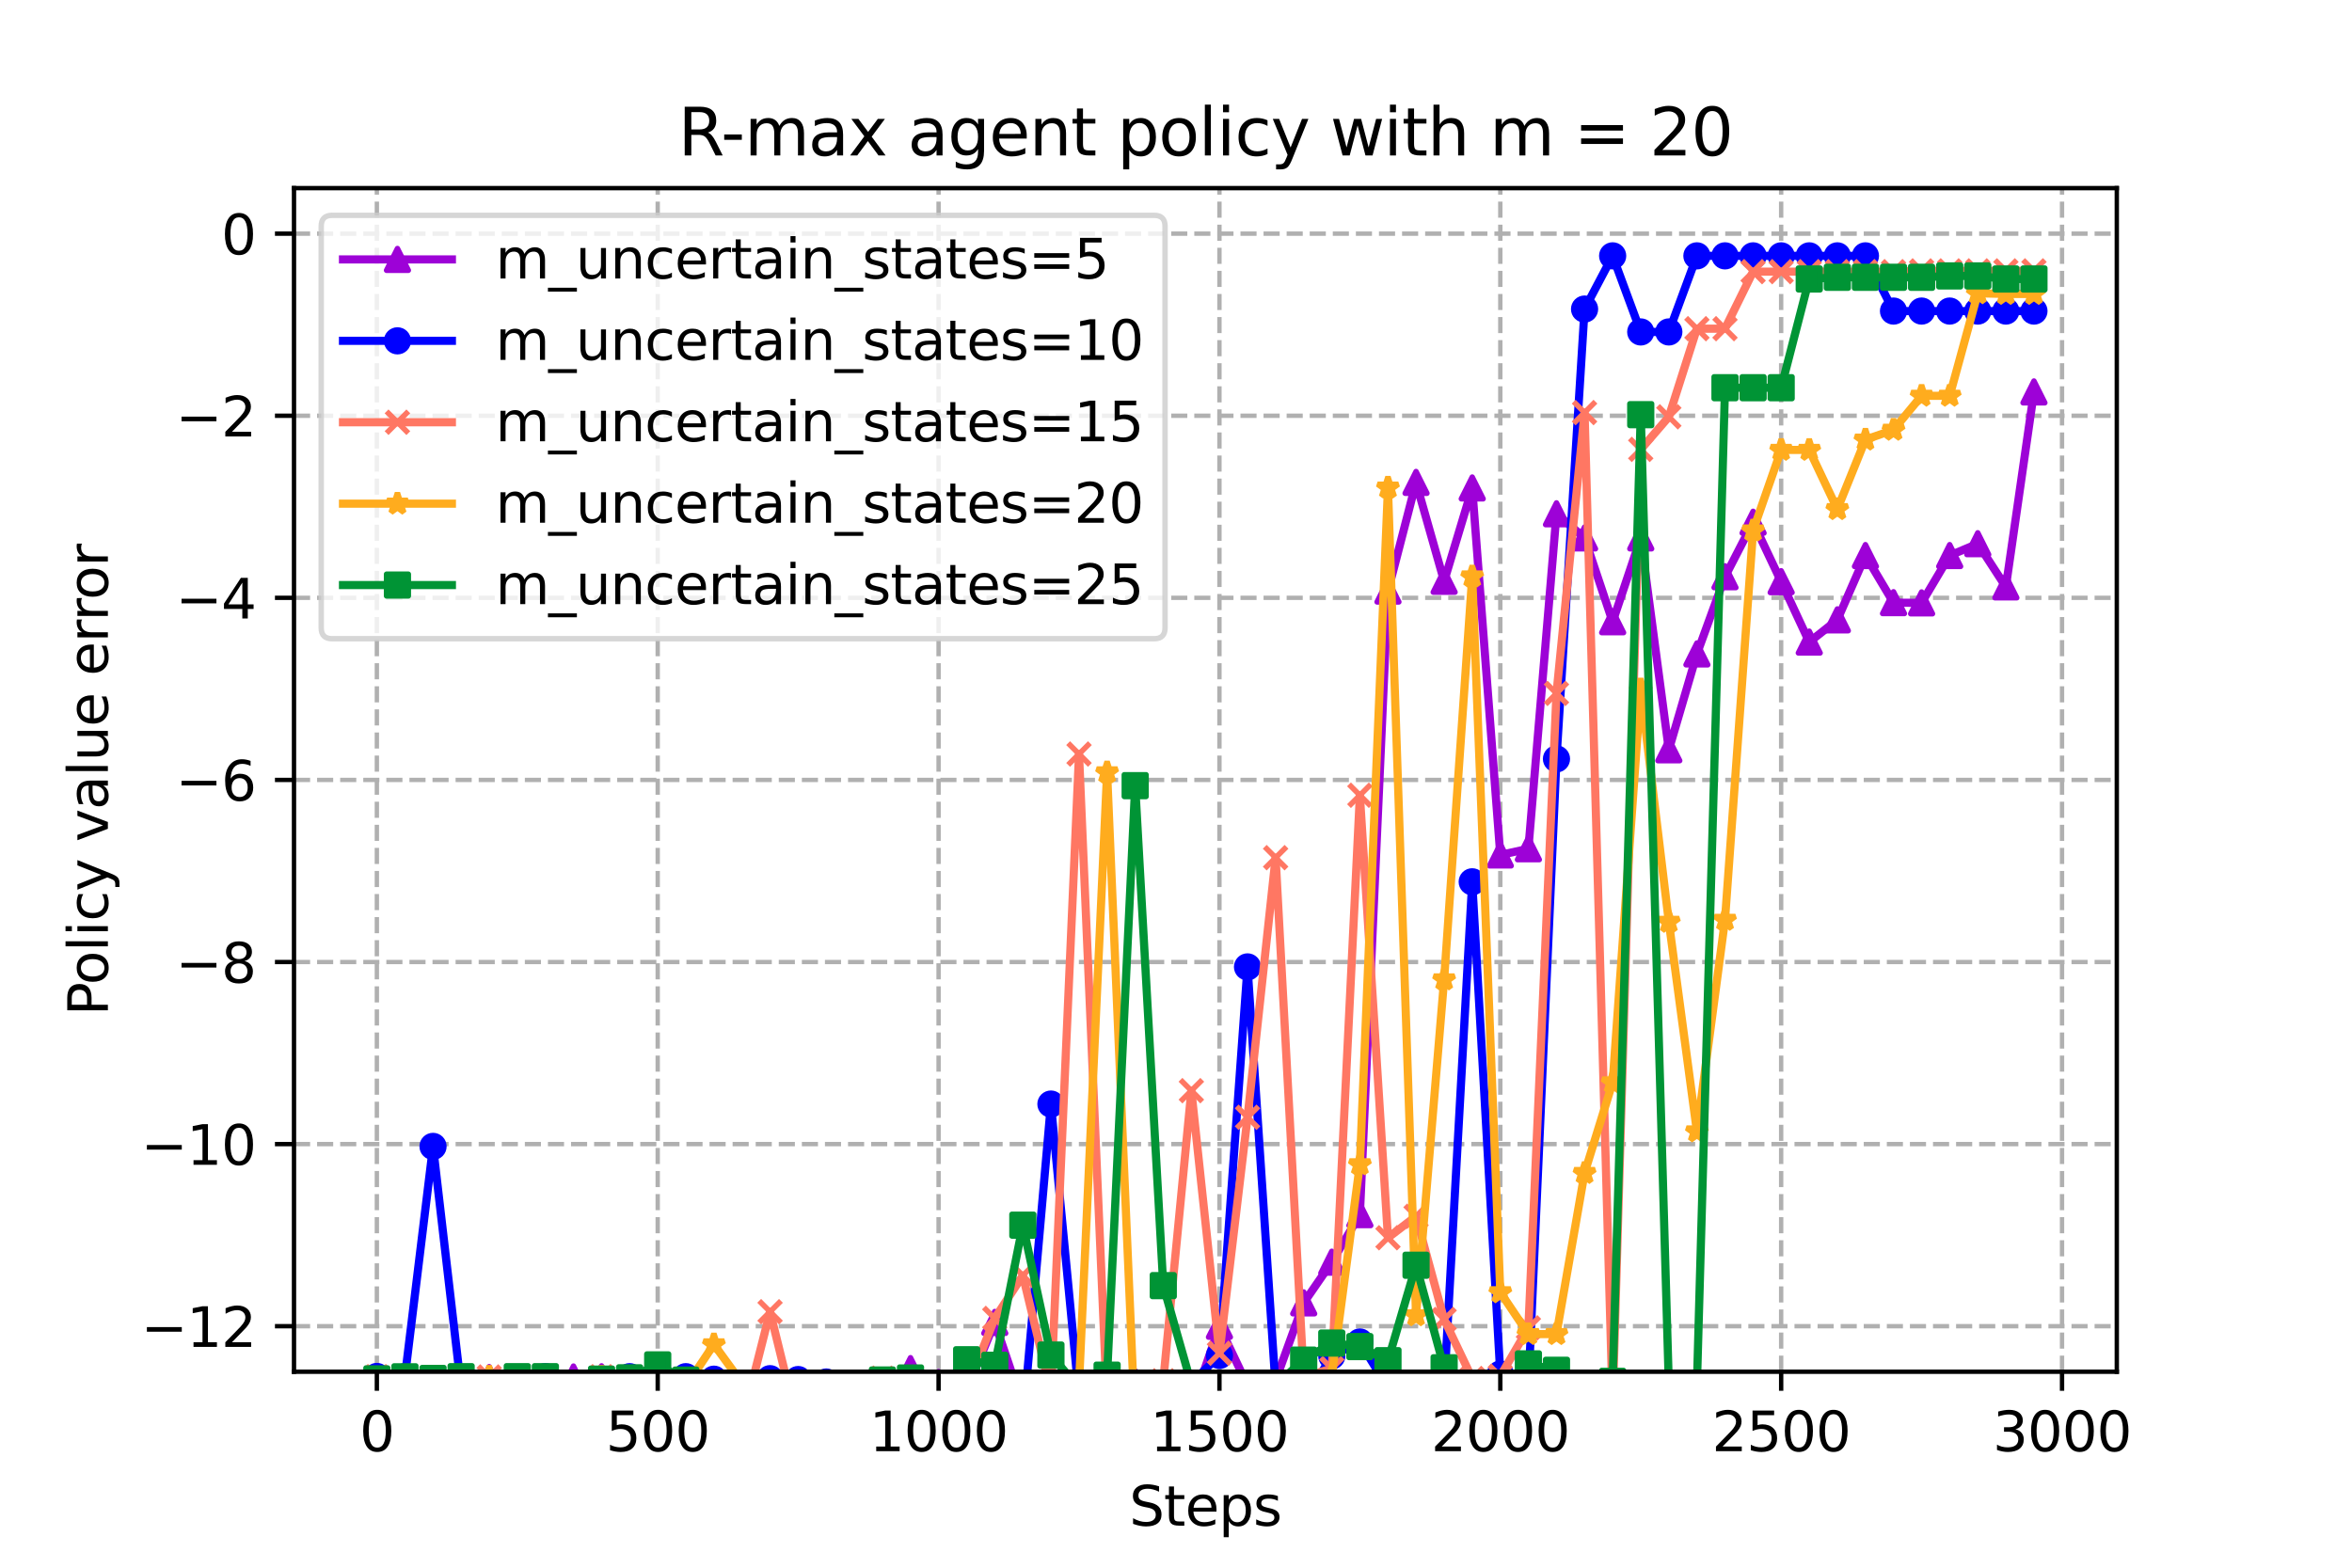 <?xml version="1.0" encoding="utf-8" standalone="no"?>
<!DOCTYPE svg PUBLIC "-//W3C//DTD SVG 1.1//EN"
  "http://www.w3.org/Graphics/SVG/1.1/DTD/svg11.dtd">
<svg xmlns:xlink="http://www.w3.org/1999/xlink" width="432pt" height="288pt" viewBox="0 0 432 288" xmlns="http://www.w3.org/2000/svg" version="1.1">
 <defs>
  <style type="text/css">*{stroke-linejoin: round; stroke-linecap: butt}</style>
 </defs>
 <g id="figure_1">
  <g id="patch_1">
   <path d="M 0 288 
L 432 288 
L 432 0 
L 0 0 
z
" style="fill: #ffffff"/>
  </g>
  <g id="axes_1">
   <g id="patch_2">
    <path d="M 54 252 
L 388.8 252 
L 388.8 34.56 
L 54 34.56 
z
" style="fill: #ffffff"/>
   </g>
   <g id="PolyCollection_1">
    <defs>
     <path id="m9ebcdbe54c" d="M 69.218 -35.089 
L 69.218 -35.089 
L 74.377 -34.994 
L 79.536 -19.192 
L 84.694 -29.527 
L 89.853 -34.932 
L 95.012 -34.669 
L 100.17 -34.896 
L 105.329 -35.037 
L 110.488 -35.073 
L 115.647 -34.543 
L 120.805 -34.644 
L 125.964 -24.416 
L 131.123 -34.165 
L 136.281 -31.299 
L 141.44 -31.31 
L 146.599 -34.21 
L 151.757 -33.539 
L 156.916 -33.7 
L 162.075 -33.843 
L 167.234 -36.574 
L 172.392 -34.034 
L 177.551 -32.587 
L 182.71 -45.06 
L 187.868 -29.782 
L 193.027 -29.979 
L 198.186 -34.598 
L 203.345 -34.563 
L 208.503 -34.18 
L 213.662 -30.462 
L 218.821 -29.438 
L 223.979 -44.352 
L 229.138 -33.502 
L 234.297 -34.388 
L 239.455 -48.654 
L 244.614 -56.126 
L 249.773 -64.858 
L 254.932 -179.418 
L 260.09 -199.38 
L 265.249 -181.213 
L 270.408 -198.359 
L 275.566 -130.937 
L 280.725 -132.075 
L 285.884 -193.616 
L 291.043 -189.18 
L 296.201 -173.777 
L 301.36 -189.18 
L 306.519 -150.257 
L 311.677 -167.87 
L 316.836 -182.052 
L 321.995 -192.068 
L 327.153 -181.144 
L 332.312 -170.047 
L 337.471 -174.13 
L 342.63 -185.94 
L 347.788 -177.288 
L 352.947 -177.246 
L 358.106 -185.94 
L 363.264 -188.119 
L 368.423 -180.181 
L 373.582 -216.002 
L 373.582 -216.002 
L 373.582 -216.002 
L 368.423 -180.181 
L 363.264 -188.119 
L 358.106 -185.94 
L 352.947 -177.246 
L 347.788 -177.288 
L 342.63 -185.94 
L 337.471 -174.13 
L 332.312 -170.047 
L 327.153 -181.144 
L 321.995 -192.068 
L 316.836 -182.052 
L 311.677 -167.87 
L 306.519 -150.257 
L 301.36 -189.18 
L 296.201 -173.777 
L 291.043 -189.18 
L 285.884 -193.616 
L 280.725 -132.075 
L 275.566 -130.937 
L 270.408 -198.359 
L 265.249 -181.213 
L 260.09 -199.38 
L 254.932 -179.418 
L 249.773 -64.858 
L 244.614 -56.126 
L 239.455 -48.654 
L 234.297 -34.388 
L 229.138 -33.502 
L 223.979 -44.352 
L 218.821 -29.438 
L 213.662 -30.462 
L 208.503 -34.18 
L 203.345 -34.563 
L 198.186 -34.598 
L 193.027 -29.979 
L 187.868 -29.782 
L 182.71 -45.06 
L 177.551 -32.587 
L 172.392 -34.034 
L 167.234 -36.574 
L 162.075 -33.843 
L 156.916 -33.7 
L 151.757 -33.539 
L 146.599 -34.21 
L 141.44 -31.31 
L 136.281 -31.299 
L 131.123 -34.165 
L 125.964 -24.416 
L 120.805 -34.644 
L 115.647 -34.543 
L 110.488 -35.073 
L 105.329 -35.037 
L 100.17 -34.896 
L 95.012 -34.669 
L 89.853 -34.932 
L 84.694 -29.527 
L 79.536 -19.192 
L 74.377 -34.994 
L 69.218 -35.089 
z
" style="stroke: #9d02d7; stroke-opacity: 0.2"/>
    </defs>
    <g clip-path="url(#pe3cc9bdce6)">
     <use xlink:href="#m9ebcdbe54c" x="0" y="288" style="fill: #9d02d7; fill-opacity: 0.2; stroke: #9d02d7; stroke-opacity: 0.2"/>
    </g>
   </g>
   <g id="PolyCollection_2">
    <defs>
     <path id="m511fb4bb97" d="M 69.218 -35.129 
L 69.218 -35.129 
L 74.377 -35.091 
L 79.536 -77.394 
L 84.694 -33.004 
L 89.853 -34.113 
L 95.012 -31.324 
L 100.17 -35.091 
L 105.329 -30.498 
L 110.488 -34.479 
L 115.647 -35.091 
L 120.805 -28.923 
L 125.964 -35.091 
L 131.123 -34.629 
L 136.281 -33.785 
L 141.44 -34.721 
L 146.599 -34.562 
L 151.757 -34.112 
L 156.916 -33.594 
L 162.075 -33.845 
L 167.234 -29.231 
L 172.392 -33.561 
L 177.551 -26.891 
L 182.71 -36.002 
L 187.868 -26.535 
L 193.027 -85.172 
L 198.186 -31.379 
L 203.345 -34.1 
L 208.503 -33.97 
L 213.662 -33.836 
L 218.821 -33.91 
L 223.979 -38.988 
L 229.138 -110.369 
L 234.297 -33.194 
L 239.455 -30.514 
L 244.614 -38.892 
L 249.773 -41.463 
L 254.932 -33.065 
L 260.09 -33.394 
L 265.249 -33.123 
L 270.408 -126.002 
L 275.566 -35.574 
L 280.725 -33.242 
L 285.884 -148.584 
L 291.043 -231.221 
L 296.201 -240.997 
L 301.36 -227.019 
L 306.519 -227.019 
L 311.677 -240.997 
L 316.836 -240.997 
L 321.995 -240.997 
L 327.153 -240.997 
L 332.312 -240.997 
L 337.471 -240.997 
L 342.63 -240.997 
L 347.788 -230.854 
L 352.947 -230.854 
L 358.106 -230.854 
L 363.264 -230.854 
L 368.423 -230.854 
L 373.582 -230.854 
L 373.582 -230.854 
L 373.582 -230.854 
L 368.423 -230.854 
L 363.264 -230.854 
L 358.106 -230.854 
L 352.947 -230.854 
L 347.788 -230.854 
L 342.63 -240.997 
L 337.471 -240.997 
L 332.312 -240.997 
L 327.153 -240.997 
L 321.995 -240.997 
L 316.836 -240.997 
L 311.677 -240.997 
L 306.519 -227.019 
L 301.36 -227.019 
L 296.201 -240.997 
L 291.043 -231.221 
L 285.884 -148.584 
L 280.725 -33.242 
L 275.566 -35.574 
L 270.408 -126.002 
L 265.249 -33.123 
L 260.09 -33.394 
L 254.932 -33.065 
L 249.773 -41.463 
L 244.614 -38.892 
L 239.455 -30.514 
L 234.297 -33.194 
L 229.138 -110.369 
L 223.979 -38.988 
L 218.821 -33.91 
L 213.662 -33.836 
L 208.503 -33.97 
L 203.345 -34.1 
L 198.186 -31.379 
L 193.027 -85.172 
L 187.868 -26.535 
L 182.71 -36.002 
L 177.551 -26.891 
L 172.392 -33.561 
L 167.234 -29.231 
L 162.075 -33.845 
L 156.916 -33.594 
L 151.757 -34.112 
L 146.599 -34.562 
L 141.44 -34.721 
L 136.281 -33.785 
L 131.123 -34.629 
L 125.964 -35.091 
L 120.805 -28.923 
L 115.647 -35.091 
L 110.488 -34.479 
L 105.329 -30.498 
L 100.17 -35.091 
L 95.012 -31.324 
L 89.853 -34.113 
L 84.694 -33.004 
L 79.536 -77.394 
L 74.377 -35.091 
L 69.218 -35.129 
z
" style="stroke: #0000ff; stroke-opacity: 0.2"/>
    </defs>
    <g clip-path="url(#pe3cc9bdce6)">
     <use xlink:href="#m511fb4bb97" x="0" y="288" style="fill: #0000ff; fill-opacity: 0.2; stroke: #0000ff; stroke-opacity: 0.2"/>
    </g>
   </g>
   <g id="PolyCollection_3">
    <defs>
     <path id="m91d3af0b2c" d="M 69.218 -35.091 
L 69.218 -35.091 
L 74.377 -32.254 
L 79.536 -29.739 
L 84.694 -35.077 
L 89.853 -35.042 
L 95.012 -34.37 
L 100.17 -35.091 
L 105.329 -25.381 
L 110.488 -35.091 
L 115.647 -34.942 
L 120.805 -25.811 
L 125.964 -25.64 
L 131.123 -23.868 
L 136.281 -26.704 
L 141.44 -47.022 
L 146.599 -26.021 
L 151.757 -31.852 
L 156.916 -32.475 
L 162.075 -34.816 
L 167.234 -31.53 
L 172.392 -19.964 
L 177.551 -32.848 
L 182.71 -45.803 
L 187.868 -53.676 
L 193.027 -32.294 
L 198.186 -149.48 
L 203.345 -29.873 
L 208.503 -31.811 
L 213.662 -34.351 
L 218.821 -87.632 
L 223.979 -39.394 
L 229.138 -82.743 
L 234.297 -130.436 
L 239.455 -35.035 
L 244.614 -36.587 
L 249.773 -141.905 
L 254.932 -60.613 
L 260.09 -64.561 
L 265.249 -45.604 
L 270.408 -34.768 
L 275.566 -35.179 
L 280.725 -44.062 
L 285.884 -160.612 
L 291.043 -212.207 
L 296.201 -29.749 
L 301.36 -205.443 
L 306.519 -211.427 
L 311.677 -227.617 
L 316.836 -227.617 
L 321.995 -238.097 
L 327.153 -238.097 
L 332.312 -238.097 
L 337.471 -238.097 
L 342.63 -238.097 
L 347.788 -238.097 
L 352.947 -238.239 
L 358.106 -238.239 
L 363.264 -238.239 
L 368.423 -238.239 
L 373.582 -238.239 
L 373.582 -238.239 
L 373.582 -238.239 
L 368.423 -238.239 
L 363.264 -238.239 
L 358.106 -238.239 
L 352.947 -238.239 
L 347.788 -238.097 
L 342.63 -238.097 
L 337.471 -238.097 
L 332.312 -238.097 
L 327.153 -238.097 
L 321.995 -238.097 
L 316.836 -227.617 
L 311.677 -227.617 
L 306.519 -211.427 
L 301.36 -205.443 
L 296.201 -29.749 
L 291.043 -212.207 
L 285.884 -160.612 
L 280.725 -44.062 
L 275.566 -35.179 
L 270.408 -34.768 
L 265.249 -45.604 
L 260.09 -64.561 
L 254.932 -60.613 
L 249.773 -141.905 
L 244.614 -36.587 
L 239.455 -35.035 
L 234.297 -130.436 
L 229.138 -82.743 
L 223.979 -39.394 
L 218.821 -87.632 
L 213.662 -34.351 
L 208.503 -31.811 
L 203.345 -29.873 
L 198.186 -149.48 
L 193.027 -32.294 
L 187.868 -53.676 
L 182.71 -45.803 
L 177.551 -32.848 
L 172.392 -19.964 
L 167.234 -31.53 
L 162.075 -34.816 
L 156.916 -32.475 
L 151.757 -31.852 
L 146.599 -26.021 
L 141.44 -47.022 
L 136.281 -26.704 
L 131.123 -23.868 
L 125.964 -25.64 
L 120.805 -25.811 
L 115.647 -34.942 
L 110.488 -35.091 
L 105.329 -25.381 
L 100.17 -35.091 
L 95.012 -34.37 
L 89.853 -35.042 
L 84.694 -35.077 
L 79.536 -29.739 
L 74.377 -32.254 
L 69.218 -35.091 
z
" style="stroke: #ff7763; stroke-opacity: 0.2"/>
    </defs>
    <g clip-path="url(#pe3cc9bdce6)">
     <use xlink:href="#m91d3af0b2c" x="0" y="288" style="fill: #ff7763; fill-opacity: 0.2; stroke: #ff7763; stroke-opacity: 0.2"/>
    </g>
   </g>
   <g id="PolyCollection_4">
    <defs>
     <path id="m371cab4834" d="M 69.218 -33.761 
L 69.218 -33.761 
L 74.377 -32.338 
L 79.536 -33.437 
L 84.694 -35.091 
L 89.853 -35.091 
L 95.012 -31.699 
L 100.17 -34.982 
L 105.329 -32.583 
L 110.488 -35.091 
L 115.647 -32.381 
L 120.805 -31.127 
L 125.964 -33.296 
L 131.123 -41.023 
L 136.281 -33.938 
L 141.44 -28.726 
L 146.599 -30.486 
L 151.757 -12.499 
L 156.916 -27.797 
L 162.075 -26.373 
L 167.234 -11.818 
L 172.392 -32.555 
L 177.551 -29.175 
L 182.71 -29.091 
L 187.868 -15.539 
L 193.027 -32.452 
L 198.186 -33.667 
L 203.345 -146.105 
L 208.503 -25.741 
L 213.662 -19.824 
L 218.821 -21.164 
L 223.979 -24.674 
L 229.138 -32.708 
L 234.297 -27.917 
L 239.455 -32.402 
L 244.614 -35.214 
L 249.773 -74.102 
L 254.932 -198.422 
L 260.09 -46.352 
L 265.249 -108.066 
L 270.408 -182.092 
L 275.566 -50.59 
L 280.725 -42.912 
L 285.884 -42.912 
L 291.043 -72.505 
L 296.201 -89.143 
L 301.36 -161.35 
L 306.519 -118.639 
L 311.677 -80.143 
L 316.836 -119.017 
L 321.995 -190.535 
L 327.153 -205.347 
L 332.312 -205.347 
L 337.471 -194.461 
L 342.63 -207.231 
L 347.788 -209.037 
L 352.947 -215.29 
L 358.106 -215.29 
L 363.264 -234.121 
L 368.423 -233.999 
L 373.582 -233.999 
L 373.582 -233.999 
L 373.582 -233.999 
L 368.423 -233.999 
L 363.264 -234.121 
L 358.106 -215.29 
L 352.947 -215.29 
L 347.788 -209.037 
L 342.63 -207.231 
L 337.471 -194.461 
L 332.312 -205.347 
L 327.153 -205.347 
L 321.995 -190.535 
L 316.836 -119.017 
L 311.677 -80.143 
L 306.519 -118.639 
L 301.36 -161.35 
L 296.201 -89.143 
L 291.043 -72.505 
L 285.884 -42.912 
L 280.725 -42.912 
L 275.566 -50.59 
L 270.408 -182.092 
L 265.249 -108.066 
L 260.09 -46.352 
L 254.932 -198.422 
L 249.773 -74.102 
L 244.614 -35.214 
L 239.455 -32.402 
L 234.297 -27.917 
L 229.138 -32.708 
L 223.979 -24.674 
L 218.821 -21.164 
L 213.662 -19.824 
L 208.503 -25.741 
L 203.345 -146.105 
L 198.186 -33.667 
L 193.027 -32.452 
L 187.868 -15.539 
L 182.71 -29.091 
L 177.551 -29.175 
L 172.392 -32.555 
L 167.234 -11.818 
L 162.075 -26.373 
L 156.916 -27.797 
L 151.757 -12.499 
L 146.599 -30.486 
L 141.44 -28.726 
L 136.281 -33.938 
L 131.123 -41.023 
L 125.964 -33.296 
L 120.805 -31.127 
L 115.647 -32.381 
L 110.488 -35.091 
L 105.329 -32.583 
L 100.17 -34.982 
L 95.012 -31.699 
L 89.853 -35.091 
L 84.694 -35.091 
L 79.536 -33.437 
L 74.377 -32.338 
L 69.218 -33.761 
z
" style="stroke: #ffac1e; stroke-opacity: 0.2"/>
    </defs>
    <g clip-path="url(#pe3cc9bdce6)">
     <use xlink:href="#m371cab4834" x="0" y="288" style="fill: #ffac1e; fill-opacity: 0.2; stroke: #ffac1e; stroke-opacity: 0.2"/>
    </g>
   </g>
   <g id="PolyCollection_5">
    <defs>
     <path id="m6c0c5cbbda" d="M 69.218 -34.69 
L 69.218 -34.69 
L 74.377 -35.068 
L 79.536 -34.769 
L 84.694 -35.091 
L 89.853 -17.99 
L 95.012 -35.091 
L 100.17 -35.091 
L 105.329 -32.972 
L 110.488 -34.644 
L 115.647 -34.885 
L 120.805 -37.254 
L 125.964 -34.468 
L 131.123 -29.565 
L 136.281 -33.535 
L 141.44 -33.466 
L 146.599 -26.271 
L 151.757 -33.559 
L 156.916 -33.481 
L 162.075 -34.48 
L 167.234 -34.853 
L 172.392 -32.016 
L 177.551 -38.196 
L 182.71 -37.187 
L 187.868 -62.927 
L 193.027 -39.059 
L 198.186 -32.994 
L 203.345 -35.368 
L 208.503 -143.671 
L 213.662 -51.816 
L 218.821 -33.723 
L 223.979 -33.527 
L 229.138 -33.737 
L 234.297 -33.564 
L 239.455 -38.129 
L 244.614 -41.262 
L 249.773 -40.617 
L 254.932 -38.028 
L 260.09 -55.562 
L 265.249 -36.722 
L 270.408 -33.552 
L 275.566 -29.966 
L 280.725 -37.441 
L 285.884 -36.26 
L 291.043 -33.877 
L 296.201 -34.241 
L 301.36 -211.823 
L 306.519 -33.537 
L 311.677 -33.537 
L 316.836 -216.773 
L 321.995 -216.773 
L 327.153 -216.773 
L 332.312 -236.753 
L 337.471 -237.064 
L 342.63 -237.064 
L 347.788 -237.064 
L 352.947 -237.064 
L 358.106 -237.314 
L 363.264 -237.314 
L 368.423 -236.752 
L 373.582 -236.752 
L 373.582 -236.752 
L 373.582 -236.752 
L 368.423 -236.752 
L 363.264 -237.314 
L 358.106 -237.314 
L 352.947 -237.064 
L 347.788 -237.064 
L 342.63 -237.064 
L 337.471 -237.064 
L 332.312 -236.753 
L 327.153 -216.773 
L 321.995 -216.773 
L 316.836 -216.773 
L 311.677 -33.537 
L 306.519 -33.537 
L 301.36 -211.823 
L 296.201 -34.241 
L 291.043 -33.877 
L 285.884 -36.26 
L 280.725 -37.441 
L 275.566 -29.966 
L 270.408 -33.552 
L 265.249 -36.722 
L 260.09 -55.562 
L 254.932 -38.028 
L 249.773 -40.617 
L 244.614 -41.262 
L 239.455 -38.129 
L 234.297 -33.564 
L 229.138 -33.737 
L 223.979 -33.527 
L 218.821 -33.723 
L 213.662 -51.816 
L 208.503 -143.671 
L 203.345 -35.368 
L 198.186 -32.994 
L 193.027 -39.059 
L 187.868 -62.927 
L 182.71 -37.187 
L 177.551 -38.196 
L 172.392 -32.016 
L 167.234 -34.853 
L 162.075 -34.48 
L 156.916 -33.481 
L 151.757 -33.559 
L 146.599 -26.271 
L 141.44 -33.466 
L 136.281 -33.535 
L 131.123 -29.565 
L 125.964 -34.468 
L 120.805 -37.254 
L 115.647 -34.885 
L 110.488 -34.644 
L 105.329 -32.972 
L 100.17 -35.091 
L 95.012 -35.091 
L 89.853 -17.99 
L 84.694 -35.091 
L 79.536 -34.769 
L 74.377 -35.068 
L 69.218 -34.69 
z
" style="stroke: #009435; stroke-opacity: 0.2"/>
    </defs>
    <g clip-path="url(#pe3cc9bdce6)">
     <use xlink:href="#m6c0c5cbbda" x="0" y="288" style="fill: #009435; fill-opacity: 0.2; stroke: #009435; stroke-opacity: 0.2"/>
    </g>
   </g>
   <g id="matplotlib.axis_1">
    <g id="xtick_1">
     <g id="line2d_1">
      <path d="M 69.218 252 
L 69.218 34.56 
" clip-path="url(#pe3cc9bdce6)" style="fill: none; stroke-dasharray: 2.96,1.28; stroke-dashoffset: 0; stroke: #b0b0b0; stroke-width: 0.8"/>
     </g>
     <g id="line2d_2">
      <defs>
       <path id="m3ca31c1748" d="M 0 0 
L 0 3.5 
" style="stroke: #000000; stroke-width: 0.8"/>
      </defs>
      <g>
       <use xlink:href="#m3ca31c1748" x="69.218" y="252" style="stroke: #000000; stroke-width: 0.8"/>
      </g>
     </g>
     <g id="text_1">
      <!-- 0 -->
      <g transform="translate(66.037 266.598)scale(0.1 -0.1)">
       <defs>
        <path id="DejaVuSans-30" d="M 2034 4250 
Q 1547 4250 1301 3770 
Q 1056 3291 1056 2328 
Q 1056 1369 1301 889 
Q 1547 409 2034 409 
Q 2525 409 2770 889 
Q 3016 1369 3016 2328 
Q 3016 3291 2770 3770 
Q 2525 4250 2034 4250 
z
M 2034 4750 
Q 2819 4750 3233 4129 
Q 3647 3509 3647 2328 
Q 3647 1150 3233 529 
Q 2819 -91 2034 -91 
Q 1250 -91 836 529 
Q 422 1150 422 2328 
Q 422 3509 836 4129 
Q 1250 4750 2034 4750 
z
" transform="scale(0.016)"/>
       </defs>
       <use xlink:href="#DejaVuSans-30"/>
      </g>
     </g>
    </g>
    <g id="xtick_2">
     <g id="line2d_3">
      <path d="M 120.805 252 
L 120.805 34.56 
" clip-path="url(#pe3cc9bdce6)" style="fill: none; stroke-dasharray: 2.96,1.28; stroke-dashoffset: 0; stroke: #b0b0b0; stroke-width: 0.8"/>
     </g>
     <g id="line2d_4">
      <g>
       <use xlink:href="#m3ca31c1748" x="120.805" y="252" style="stroke: #000000; stroke-width: 0.8"/>
      </g>
     </g>
     <g id="text_2">
      <!-- 500 -->
      <g transform="translate(111.261 266.598)scale(0.1 -0.1)">
       <defs>
        <path id="DejaVuSans-35" d="M 691 4666 
L 3169 4666 
L 3169 4134 
L 1269 4134 
L 1269 2991 
Q 1406 3038 1543 3061 
Q 1681 3084 1819 3084 
Q 2600 3084 3056 2656 
Q 3513 2228 3513 1497 
Q 3513 744 3044 326 
Q 2575 -91 1722 -91 
Q 1428 -91 1123 -41 
Q 819 9 494 109 
L 494 744 
Q 775 591 1075 516 
Q 1375 441 1709 441 
Q 2250 441 2565 725 
Q 2881 1009 2881 1497 
Q 2881 1984 2565 2268 
Q 2250 2553 1709 2553 
Q 1456 2553 1204 2497 
Q 953 2441 691 2322 
L 691 4666 
z
" transform="scale(0.016)"/>
       </defs>
       <use xlink:href="#DejaVuSans-35"/>
       <use xlink:href="#DejaVuSans-30" x="63.623"/>
       <use xlink:href="#DejaVuSans-30" x="127.246"/>
      </g>
     </g>
    </g>
    <g id="xtick_3">
     <g id="line2d_5">
      <path d="M 172.392 252 
L 172.392 34.56 
" clip-path="url(#pe3cc9bdce6)" style="fill: none; stroke-dasharray: 2.96,1.28; stroke-dashoffset: 0; stroke: #b0b0b0; stroke-width: 0.8"/>
     </g>
     <g id="line2d_6">
      <g>
       <use xlink:href="#m3ca31c1748" x="172.392" y="252" style="stroke: #000000; stroke-width: 0.8"/>
      </g>
     </g>
     <g id="text_3">
      <!-- 1000 -->
      <g transform="translate(159.667 266.598)scale(0.1 -0.1)">
       <defs>
        <path id="DejaVuSans-31" d="M 794 531 
L 1825 531 
L 1825 4091 
L 703 3866 
L 703 4441 
L 1819 4666 
L 2450 4666 
L 2450 531 
L 3481 531 
L 3481 0 
L 794 0 
L 794 531 
z
" transform="scale(0.016)"/>
       </defs>
       <use xlink:href="#DejaVuSans-31"/>
       <use xlink:href="#DejaVuSans-30" x="63.623"/>
       <use xlink:href="#DejaVuSans-30" x="127.246"/>
       <use xlink:href="#DejaVuSans-30" x="190.869"/>
      </g>
     </g>
    </g>
    <g id="xtick_4">
     <g id="line2d_7">
      <path d="M 223.979 252 
L 223.979 34.56 
" clip-path="url(#pe3cc9bdce6)" style="fill: none; stroke-dasharray: 2.96,1.28; stroke-dashoffset: 0; stroke: #b0b0b0; stroke-width: 0.8"/>
     </g>
     <g id="line2d_8">
      <g>
       <use xlink:href="#m3ca31c1748" x="223.979" y="252" style="stroke: #000000; stroke-width: 0.8"/>
      </g>
     </g>
     <g id="text_4">
      <!-- 1500 -->
      <g transform="translate(211.254 266.598)scale(0.1 -0.1)">
       <use xlink:href="#DejaVuSans-31"/>
       <use xlink:href="#DejaVuSans-35" x="63.623"/>
       <use xlink:href="#DejaVuSans-30" x="127.246"/>
       <use xlink:href="#DejaVuSans-30" x="190.869"/>
      </g>
     </g>
    </g>
    <g id="xtick_5">
     <g id="line2d_9">
      <path d="M 275.566 252 
L 275.566 34.56 
" clip-path="url(#pe3cc9bdce6)" style="fill: none; stroke-dasharray: 2.96,1.28; stroke-dashoffset: 0; stroke: #b0b0b0; stroke-width: 0.8"/>
     </g>
     <g id="line2d_10">
      <g>
       <use xlink:href="#m3ca31c1748" x="275.566" y="252" style="stroke: #000000; stroke-width: 0.8"/>
      </g>
     </g>
     <g id="text_5">
      <!-- 2000 -->
      <g transform="translate(262.841 266.598)scale(0.1 -0.1)">
       <defs>
        <path id="DejaVuSans-32" d="M 1228 531 
L 3431 531 
L 3431 0 
L 469 0 
L 469 531 
Q 828 903 1448 1529 
Q 2069 2156 2228 2338 
Q 2531 2678 2651 2914 
Q 2772 3150 2772 3378 
Q 2772 3750 2511 3984 
Q 2250 4219 1831 4219 
Q 1534 4219 1204 4116 
Q 875 4013 500 3803 
L 500 4441 
Q 881 4594 1212 4672 
Q 1544 4750 1819 4750 
Q 2544 4750 2975 4387 
Q 3406 4025 3406 3419 
Q 3406 3131 3298 2873 
Q 3191 2616 2906 2266 
Q 2828 2175 2409 1742 
Q 1991 1309 1228 531 
z
" transform="scale(0.016)"/>
       </defs>
       <use xlink:href="#DejaVuSans-32"/>
       <use xlink:href="#DejaVuSans-30" x="63.623"/>
       <use xlink:href="#DejaVuSans-30" x="127.246"/>
       <use xlink:href="#DejaVuSans-30" x="190.869"/>
      </g>
     </g>
    </g>
    <g id="xtick_6">
     <g id="line2d_11">
      <path d="M 327.153 252 
L 327.153 34.56 
" clip-path="url(#pe3cc9bdce6)" style="fill: none; stroke-dasharray: 2.96,1.28; stroke-dashoffset: 0; stroke: #b0b0b0; stroke-width: 0.8"/>
     </g>
     <g id="line2d_12">
      <g>
       <use xlink:href="#m3ca31c1748" x="327.153" y="252" style="stroke: #000000; stroke-width: 0.8"/>
      </g>
     </g>
     <g id="text_6">
      <!-- 2500 -->
      <g transform="translate(314.428 266.598)scale(0.1 -0.1)">
       <use xlink:href="#DejaVuSans-32"/>
       <use xlink:href="#DejaVuSans-35" x="63.623"/>
       <use xlink:href="#DejaVuSans-30" x="127.246"/>
       <use xlink:href="#DejaVuSans-30" x="190.869"/>
      </g>
     </g>
    </g>
    <g id="xtick_7">
     <g id="line2d_13">
      <path d="M 378.741 252 
L 378.741 34.56 
" clip-path="url(#pe3cc9bdce6)" style="fill: none; stroke-dasharray: 2.96,1.28; stroke-dashoffset: 0; stroke: #b0b0b0; stroke-width: 0.8"/>
     </g>
     <g id="line2d_14">
      <g>
       <use xlink:href="#m3ca31c1748" x="378.741" y="252" style="stroke: #000000; stroke-width: 0.8"/>
      </g>
     </g>
     <g id="text_7">
      <!-- 3000 -->
      <g transform="translate(366.016 266.598)scale(0.1 -0.1)">
       <defs>
        <path id="DejaVuSans-33" d="M 2597 2516 
Q 3050 2419 3304 2112 
Q 3559 1806 3559 1356 
Q 3559 666 3084 287 
Q 2609 -91 1734 -91 
Q 1441 -91 1130 -33 
Q 819 25 488 141 
L 488 750 
Q 750 597 1062 519 
Q 1375 441 1716 441 
Q 2309 441 2620 675 
Q 2931 909 2931 1356 
Q 2931 1769 2642 2001 
Q 2353 2234 1838 2234 
L 1294 2234 
L 1294 2753 
L 1863 2753 
Q 2328 2753 2575 2939 
Q 2822 3125 2822 3475 
Q 2822 3834 2567 4026 
Q 2313 4219 1838 4219 
Q 1578 4219 1281 4162 
Q 984 4106 628 3988 
L 628 4550 
Q 988 4650 1302 4700 
Q 1616 4750 1894 4750 
Q 2613 4750 3031 4423 
Q 3450 4097 3450 3541 
Q 3450 3153 3228 2886 
Q 3006 2619 2597 2516 
z
" transform="scale(0.016)"/>
       </defs>
       <use xlink:href="#DejaVuSans-33"/>
       <use xlink:href="#DejaVuSans-30" x="63.623"/>
       <use xlink:href="#DejaVuSans-30" x="127.246"/>
       <use xlink:href="#DejaVuSans-30" x="190.869"/>
      </g>
     </g>
    </g>
    <g id="text_8">
     <!-- Steps -->
     <g transform="translate(207.41 280.277)scale(0.1 -0.1)">
      <defs>
       <path id="DejaVuSans-53" d="M 3425 4513 
L 3425 3897 
Q 3066 4069 2747 4153 
Q 2428 4238 2131 4238 
Q 1616 4238 1336 4038 
Q 1056 3838 1056 3469 
Q 1056 3159 1242 3001 
Q 1428 2844 1947 2747 
L 2328 2669 
Q 3034 2534 3370 2195 
Q 3706 1856 3706 1288 
Q 3706 609 3251 259 
Q 2797 -91 1919 -91 
Q 1588 -91 1214 -16 
Q 841 59 441 206 
L 441 856 
Q 825 641 1194 531 
Q 1563 422 1919 422 
Q 2459 422 2753 634 
Q 3047 847 3047 1241 
Q 3047 1584 2836 1778 
Q 2625 1972 2144 2069 
L 1759 2144 
Q 1053 2284 737 2584 
Q 422 2884 422 3419 
Q 422 4038 858 4394 
Q 1294 4750 2059 4750 
Q 2388 4750 2728 4690 
Q 3069 4631 3425 4513 
z
" transform="scale(0.016)"/>
       <path id="DejaVuSans-74" d="M 1172 4494 
L 1172 3500 
L 2356 3500 
L 2356 3053 
L 1172 3053 
L 1172 1153 
Q 1172 725 1289 603 
Q 1406 481 1766 481 
L 2356 481 
L 2356 0 
L 1766 0 
Q 1100 0 847 248 
Q 594 497 594 1153 
L 594 3053 
L 172 3053 
L 172 3500 
L 594 3500 
L 594 4494 
L 1172 4494 
z
" transform="scale(0.016)"/>
       <path id="DejaVuSans-65" d="M 3597 1894 
L 3597 1613 
L 953 1613 
Q 991 1019 1311 708 
Q 1631 397 2203 397 
Q 2534 397 2845 478 
Q 3156 559 3463 722 
L 3463 178 
Q 3153 47 2828 -22 
Q 2503 -91 2169 -91 
Q 1331 -91 842 396 
Q 353 884 353 1716 
Q 353 2575 817 3079 
Q 1281 3584 2069 3584 
Q 2775 3584 3186 3129 
Q 3597 2675 3597 1894 
z
M 3022 2063 
Q 3016 2534 2758 2815 
Q 2500 3097 2075 3097 
Q 1594 3097 1305 2825 
Q 1016 2553 972 2059 
L 3022 2063 
z
" transform="scale(0.016)"/>
       <path id="DejaVuSans-70" d="M 1159 525 
L 1159 -1331 
L 581 -1331 
L 581 3500 
L 1159 3500 
L 1159 2969 
Q 1341 3281 1617 3432 
Q 1894 3584 2278 3584 
Q 2916 3584 3314 3078 
Q 3713 2572 3713 1747 
Q 3713 922 3314 415 
Q 2916 -91 2278 -91 
Q 1894 -91 1617 61 
Q 1341 213 1159 525 
z
M 3116 1747 
Q 3116 2381 2855 2742 
Q 2594 3103 2138 3103 
Q 1681 3103 1420 2742 
Q 1159 2381 1159 1747 
Q 1159 1113 1420 752 
Q 1681 391 2138 391 
Q 2594 391 2855 752 
Q 3116 1113 3116 1747 
z
" transform="scale(0.016)"/>
       <path id="DejaVuSans-73" d="M 2834 3397 
L 2834 2853 
Q 2591 2978 2328 3040 
Q 2066 3103 1784 3103 
Q 1356 3103 1142 2972 
Q 928 2841 928 2578 
Q 928 2378 1081 2264 
Q 1234 2150 1697 2047 
L 1894 2003 
Q 2506 1872 2764 1633 
Q 3022 1394 3022 966 
Q 3022 478 2636 193 
Q 2250 -91 1575 -91 
Q 1294 -91 989 -36 
Q 684 19 347 128 
L 347 722 
Q 666 556 975 473 
Q 1284 391 1588 391 
Q 1994 391 2212 530 
Q 2431 669 2431 922 
Q 2431 1156 2273 1281 
Q 2116 1406 1581 1522 
L 1381 1569 
Q 847 1681 609 1914 
Q 372 2147 372 2553 
Q 372 3047 722 3315 
Q 1072 3584 1716 3584 
Q 2034 3584 2315 3537 
Q 2597 3491 2834 3397 
z
" transform="scale(0.016)"/>
      </defs>
      <use xlink:href="#DejaVuSans-53"/>
      <use xlink:href="#DejaVuSans-74" x="63.477"/>
      <use xlink:href="#DejaVuSans-65" x="102.686"/>
      <use xlink:href="#DejaVuSans-70" x="164.209"/>
      <use xlink:href="#DejaVuSans-73" x="227.686"/>
     </g>
    </g>
   </g>
   <g id="matplotlib.axis_2">
    <g id="ytick_1">
     <g id="line2d_15">
      <path d="M 54 243.637 
L 388.8 243.637 
" clip-path="url(#pe3cc9bdce6)" style="fill: none; stroke-dasharray: 2.96,1.28; stroke-dashoffset: 0; stroke: #b0b0b0; stroke-width: 0.8"/>
     </g>
     <g id="line2d_16">
      <defs>
       <path id="me37e2f2166" d="M 0 0 
L -3.5 0 
" style="stroke: #000000; stroke-width: 0.8"/>
      </defs>
      <g>
       <use xlink:href="#me37e2f2166" x="54" y="243.637" style="stroke: #000000; stroke-width: 0.8"/>
      </g>
     </g>
     <g id="text_9">
      <!-- −12 -->
      <g transform="translate(25.895 247.436)scale(0.1 -0.1)">
       <defs>
        <path id="DejaVuSans-2212" d="M 678 2272 
L 4684 2272 
L 4684 1741 
L 678 1741 
L 678 2272 
z
" transform="scale(0.016)"/>
       </defs>
       <use xlink:href="#DejaVuSans-2212"/>
       <use xlink:href="#DejaVuSans-31" x="83.789"/>
       <use xlink:href="#DejaVuSans-32" x="147.412"/>
      </g>
     </g>
    </g>
    <g id="ytick_2">
     <g id="line2d_17">
      <path d="M 54 210.185 
L 388.8 210.185 
" clip-path="url(#pe3cc9bdce6)" style="fill: none; stroke-dasharray: 2.96,1.28; stroke-dashoffset: 0; stroke: #b0b0b0; stroke-width: 0.8"/>
     </g>
     <g id="line2d_18">
      <g>
       <use xlink:href="#me37e2f2166" x="54" y="210.185" style="stroke: #000000; stroke-width: 0.8"/>
      </g>
     </g>
     <g id="text_10">
      <!-- −10 -->
      <g transform="translate(25.895 213.984)scale(0.1 -0.1)">
       <use xlink:href="#DejaVuSans-2212"/>
       <use xlink:href="#DejaVuSans-31" x="83.789"/>
       <use xlink:href="#DejaVuSans-30" x="147.412"/>
      </g>
     </g>
    </g>
    <g id="ytick_3">
     <g id="line2d_19">
      <path d="M 54 176.732 
L 388.8 176.732 
" clip-path="url(#pe3cc9bdce6)" style="fill: none; stroke-dasharray: 2.96,1.28; stroke-dashoffset: 0; stroke: #b0b0b0; stroke-width: 0.8"/>
     </g>
     <g id="line2d_20">
      <g>
       <use xlink:href="#me37e2f2166" x="54" y="176.732" style="stroke: #000000; stroke-width: 0.8"/>
      </g>
     </g>
     <g id="text_11">
      <!-- −8 -->
      <g transform="translate(32.258 180.532)scale(0.1 -0.1)">
       <defs>
        <path id="DejaVuSans-38" d="M 2034 2216 
Q 1584 2216 1326 1975 
Q 1069 1734 1069 1313 
Q 1069 891 1326 650 
Q 1584 409 2034 409 
Q 2484 409 2743 651 
Q 3003 894 3003 1313 
Q 3003 1734 2745 1975 
Q 2488 2216 2034 2216 
z
M 1403 2484 
Q 997 2584 770 2862 
Q 544 3141 544 3541 
Q 544 4100 942 4425 
Q 1341 4750 2034 4750 
Q 2731 4750 3128 4425 
Q 3525 4100 3525 3541 
Q 3525 3141 3298 2862 
Q 3072 2584 2669 2484 
Q 3125 2378 3379 2068 
Q 3634 1759 3634 1313 
Q 3634 634 3220 271 
Q 2806 -91 2034 -91 
Q 1263 -91 848 271 
Q 434 634 434 1313 
Q 434 1759 690 2068 
Q 947 2378 1403 2484 
z
M 1172 3481 
Q 1172 3119 1398 2916 
Q 1625 2713 2034 2713 
Q 2441 2713 2670 2916 
Q 2900 3119 2900 3481 
Q 2900 3844 2670 4047 
Q 2441 4250 2034 4250 
Q 1625 4250 1398 4047 
Q 1172 3844 1172 3481 
z
" transform="scale(0.016)"/>
       </defs>
       <use xlink:href="#DejaVuSans-2212"/>
       <use xlink:href="#DejaVuSans-38" x="83.789"/>
      </g>
     </g>
    </g>
    <g id="ytick_4">
     <g id="line2d_21">
      <path d="M 54 143.28 
L 388.8 143.28 
" clip-path="url(#pe3cc9bdce6)" style="fill: none; stroke-dasharray: 2.96,1.28; stroke-dashoffset: 0; stroke: #b0b0b0; stroke-width: 0.8"/>
     </g>
     <g id="line2d_22">
      <g>
       <use xlink:href="#me37e2f2166" x="54" y="143.28" style="stroke: #000000; stroke-width: 0.8"/>
      </g>
     </g>
     <g id="text_12">
      <!-- −6 -->
      <g transform="translate(32.258 147.079)scale(0.1 -0.1)">
       <defs>
        <path id="DejaVuSans-36" d="M 2113 2584 
Q 1688 2584 1439 2293 
Q 1191 2003 1191 1497 
Q 1191 994 1439 701 
Q 1688 409 2113 409 
Q 2538 409 2786 701 
Q 3034 994 3034 1497 
Q 3034 2003 2786 2293 
Q 2538 2584 2113 2584 
z
M 3366 4563 
L 3366 3988 
Q 3128 4100 2886 4159 
Q 2644 4219 2406 4219 
Q 1781 4219 1451 3797 
Q 1122 3375 1075 2522 
Q 1259 2794 1537 2939 
Q 1816 3084 2150 3084 
Q 2853 3084 3261 2657 
Q 3669 2231 3669 1497 
Q 3669 778 3244 343 
Q 2819 -91 2113 -91 
Q 1303 -91 875 529 
Q 447 1150 447 2328 
Q 447 3434 972 4092 
Q 1497 4750 2381 4750 
Q 2619 4750 2861 4703 
Q 3103 4656 3366 4563 
z
" transform="scale(0.016)"/>
       </defs>
       <use xlink:href="#DejaVuSans-2212"/>
       <use xlink:href="#DejaVuSans-36" x="83.789"/>
      </g>
     </g>
    </g>
    <g id="ytick_5">
     <g id="line2d_23">
      <path d="M 54 109.828 
L 388.8 109.828 
" clip-path="url(#pe3cc9bdce6)" style="fill: none; stroke-dasharray: 2.96,1.28; stroke-dashoffset: 0; stroke: #b0b0b0; stroke-width: 0.8"/>
     </g>
     <g id="line2d_24">
      <g>
       <use xlink:href="#me37e2f2166" x="54" y="109.828" style="stroke: #000000; stroke-width: 0.8"/>
      </g>
     </g>
     <g id="text_13">
      <!-- −4 -->
      <g transform="translate(32.258 113.627)scale(0.1 -0.1)">
       <defs>
        <path id="DejaVuSans-34" d="M 2419 4116 
L 825 1625 
L 2419 1625 
L 2419 4116 
z
M 2253 4666 
L 3047 4666 
L 3047 1625 
L 3713 1625 
L 3713 1100 
L 3047 1100 
L 3047 0 
L 2419 0 
L 2419 1100 
L 313 1100 
L 313 1709 
L 2253 4666 
z
" transform="scale(0.016)"/>
       </defs>
       <use xlink:href="#DejaVuSans-2212"/>
       <use xlink:href="#DejaVuSans-34" x="83.789"/>
      </g>
     </g>
    </g>
    <g id="ytick_6">
     <g id="line2d_25">
      <path d="M 54 76.375 
L 388.8 76.375 
" clip-path="url(#pe3cc9bdce6)" style="fill: none; stroke-dasharray: 2.96,1.28; stroke-dashoffset: 0; stroke: #b0b0b0; stroke-width: 0.8"/>
     </g>
     <g id="line2d_26">
      <g>
       <use xlink:href="#me37e2f2166" x="54" y="76.375" style="stroke: #000000; stroke-width: 0.8"/>
      </g>
     </g>
     <g id="text_14">
      <!-- −2 -->
      <g transform="translate(32.258 80.175)scale(0.1 -0.1)">
       <use xlink:href="#DejaVuSans-2212"/>
       <use xlink:href="#DejaVuSans-32" x="83.789"/>
      </g>
     </g>
    </g>
    <g id="ytick_7">
     <g id="line2d_27">
      <path d="M 54 42.923 
L 388.8 42.923 
" clip-path="url(#pe3cc9bdce6)" style="fill: none; stroke-dasharray: 2.96,1.28; stroke-dashoffset: 0; stroke: #b0b0b0; stroke-width: 0.8"/>
     </g>
     <g id="line2d_28">
      <g>
       <use xlink:href="#me37e2f2166" x="54" y="42.923" style="stroke: #000000; stroke-width: 0.8"/>
      </g>
     </g>
     <g id="text_15">
      <!-- 0 -->
      <g transform="translate(40.638 46.722)scale(0.1 -0.1)">
       <use xlink:href="#DejaVuSans-30"/>
      </g>
     </g>
    </g>
    <g id="text_16">
     <!-- Policy value error -->
     <g transform="translate(19.816 186.598)rotate(-90)scale(0.1 -0.1)">
      <defs>
       <path id="DejaVuSans-50" d="M 1259 4147 
L 1259 2394 
L 2053 2394 
Q 2494 2394 2734 2622 
Q 2975 2850 2975 3272 
Q 2975 3691 2734 3919 
Q 2494 4147 2053 4147 
L 1259 4147 
z
M 628 4666 
L 2053 4666 
Q 2838 4666 3239 4311 
Q 3641 3956 3641 3272 
Q 3641 2581 3239 2228 
Q 2838 1875 2053 1875 
L 1259 1875 
L 1259 0 
L 628 0 
L 628 4666 
z
" transform="scale(0.016)"/>
       <path id="DejaVuSans-6f" d="M 1959 3097 
Q 1497 3097 1228 2736 
Q 959 2375 959 1747 
Q 959 1119 1226 758 
Q 1494 397 1959 397 
Q 2419 397 2687 759 
Q 2956 1122 2956 1747 
Q 2956 2369 2687 2733 
Q 2419 3097 1959 3097 
z
M 1959 3584 
Q 2709 3584 3137 3096 
Q 3566 2609 3566 1747 
Q 3566 888 3137 398 
Q 2709 -91 1959 -91 
Q 1206 -91 779 398 
Q 353 888 353 1747 
Q 353 2609 779 3096 
Q 1206 3584 1959 3584 
z
" transform="scale(0.016)"/>
       <path id="DejaVuSans-6c" d="M 603 4863 
L 1178 4863 
L 1178 0 
L 603 0 
L 603 4863 
z
" transform="scale(0.016)"/>
       <path id="DejaVuSans-69" d="M 603 3500 
L 1178 3500 
L 1178 0 
L 603 0 
L 603 3500 
z
M 603 4863 
L 1178 4863 
L 1178 4134 
L 603 4134 
L 603 4863 
z
" transform="scale(0.016)"/>
       <path id="DejaVuSans-63" d="M 3122 3366 
L 3122 2828 
Q 2878 2963 2633 3030 
Q 2388 3097 2138 3097 
Q 1578 3097 1268 2742 
Q 959 2388 959 1747 
Q 959 1106 1268 751 
Q 1578 397 2138 397 
Q 2388 397 2633 464 
Q 2878 531 3122 666 
L 3122 134 
Q 2881 22 2623 -34 
Q 2366 -91 2075 -91 
Q 1284 -91 818 406 
Q 353 903 353 1747 
Q 353 2603 823 3093 
Q 1294 3584 2113 3584 
Q 2378 3584 2631 3529 
Q 2884 3475 3122 3366 
z
" transform="scale(0.016)"/>
       <path id="DejaVuSans-79" d="M 2059 -325 
Q 1816 -950 1584 -1140 
Q 1353 -1331 966 -1331 
L 506 -1331 
L 506 -850 
L 844 -850 
Q 1081 -850 1212 -737 
Q 1344 -625 1503 -206 
L 1606 56 
L 191 3500 
L 800 3500 
L 1894 763 
L 2988 3500 
L 3597 3500 
L 2059 -325 
z
" transform="scale(0.016)"/>
       <path id="DejaVuSans-20" transform="scale(0.016)"/>
       <path id="DejaVuSans-76" d="M 191 3500 
L 800 3500 
L 1894 563 
L 2988 3500 
L 3597 3500 
L 2284 0 
L 1503 0 
L 191 3500 
z
" transform="scale(0.016)"/>
       <path id="DejaVuSans-61" d="M 2194 1759 
Q 1497 1759 1228 1600 
Q 959 1441 959 1056 
Q 959 750 1161 570 
Q 1363 391 1709 391 
Q 2188 391 2477 730 
Q 2766 1069 2766 1631 
L 2766 1759 
L 2194 1759 
z
M 3341 1997 
L 3341 0 
L 2766 0 
L 2766 531 
Q 2569 213 2275 61 
Q 1981 -91 1556 -91 
Q 1019 -91 701 211 
Q 384 513 384 1019 
Q 384 1609 779 1909 
Q 1175 2209 1959 2209 
L 2766 2209 
L 2766 2266 
Q 2766 2663 2505 2880 
Q 2244 3097 1772 3097 
Q 1472 3097 1187 3025 
Q 903 2953 641 2809 
L 641 3341 
Q 956 3463 1253 3523 
Q 1550 3584 1831 3584 
Q 2591 3584 2966 3190 
Q 3341 2797 3341 1997 
z
" transform="scale(0.016)"/>
       <path id="DejaVuSans-75" d="M 544 1381 
L 544 3500 
L 1119 3500 
L 1119 1403 
Q 1119 906 1312 657 
Q 1506 409 1894 409 
Q 2359 409 2629 706 
Q 2900 1003 2900 1516 
L 2900 3500 
L 3475 3500 
L 3475 0 
L 2900 0 
L 2900 538 
Q 2691 219 2414 64 
Q 2138 -91 1772 -91 
Q 1169 -91 856 284 
Q 544 659 544 1381 
z
M 1991 3584 
L 1991 3584 
z
" transform="scale(0.016)"/>
       <path id="DejaVuSans-72" d="M 2631 2963 
Q 2534 3019 2420 3045 
Q 2306 3072 2169 3072 
Q 1681 3072 1420 2755 
Q 1159 2438 1159 1844 
L 1159 0 
L 581 0 
L 581 3500 
L 1159 3500 
L 1159 2956 
Q 1341 3275 1631 3429 
Q 1922 3584 2338 3584 
Q 2397 3584 2469 3576 
Q 2541 3569 2628 3553 
L 2631 2963 
z
" transform="scale(0.016)"/>
      </defs>
      <use xlink:href="#DejaVuSans-50"/>
      <use xlink:href="#DejaVuSans-6f" x="56.678"/>
      <use xlink:href="#DejaVuSans-6c" x="117.859"/>
      <use xlink:href="#DejaVuSans-69" x="145.643"/>
      <use xlink:href="#DejaVuSans-63" x="173.426"/>
      <use xlink:href="#DejaVuSans-79" x="228.406"/>
      <use xlink:href="#DejaVuSans-20" x="287.586"/>
      <use xlink:href="#DejaVuSans-76" x="319.373"/>
      <use xlink:href="#DejaVuSans-61" x="378.553"/>
      <use xlink:href="#DejaVuSans-6c" x="439.832"/>
      <use xlink:href="#DejaVuSans-75" x="467.615"/>
      <use xlink:href="#DejaVuSans-65" x="530.994"/>
      <use xlink:href="#DejaVuSans-20" x="592.518"/>
      <use xlink:href="#DejaVuSans-65" x="624.305"/>
      <use xlink:href="#DejaVuSans-72" x="685.828"/>
      <use xlink:href="#DejaVuSans-72" x="725.191"/>
      <use xlink:href="#DejaVuSans-6f" x="764.055"/>
      <use xlink:href="#DejaVuSans-72" x="825.236"/>
     </g>
    </g>
   </g>
   <g id="line2d_29">
    <path d="M 69.218 252.911 
L 74.377 253.006 
L 79.536 268.808 
L 84.694 258.473 
L 89.853 253.068 
L 95.012 253.331 
L 100.17 253.104 
L 105.329 252.963 
L 110.488 252.927 
L 115.647 253.457 
L 120.805 253.356 
L 125.964 263.584 
L 131.123 253.835 
L 136.281 256.701 
L 141.44 256.69 
L 146.599 253.79 
L 151.757 254.461 
L 156.916 254.3 
L 162.075 254.157 
L 167.234 251.426 
L 172.392 253.966 
L 177.551 255.413 
L 182.71 242.94 
L 187.868 258.218 
L 193.027 258.021 
L 198.186 253.402 
L 203.345 253.437 
L 208.503 253.82 
L 213.662 257.538 
L 218.821 258.562 
L 223.979 243.648 
L 229.138 254.498 
L 234.297 253.612 
L 239.455 239.346 
L 244.614 231.874 
L 249.773 223.142 
L 254.932 108.582 
L 260.09 88.62 
L 265.249 106.787 
L 270.408 89.641 
L 275.566 157.063 
L 280.725 155.925 
L 285.884 94.384 
L 291.043 98.82 
L 296.201 114.223 
L 301.36 98.82 
L 306.519 137.743 
L 311.677 120.13 
L 316.836 105.948 
L 321.995 95.932 
L 327.153 106.856 
L 332.312 117.953 
L 337.471 113.87 
L 342.63 102.06 
L 347.788 110.712 
L 352.947 110.754 
L 358.106 102.06 
L 363.264 99.881 
L 368.423 107.819 
L 373.582 71.998 
" clip-path="url(#pe3cc9bdce6)" style="fill: none; stroke: #9d02d7; stroke-width: 1.5; stroke-linecap: square"/>
    <defs>
     <path id="m7ad24a1e8c" d="M 0 -2 
L -2 2 
L 2 2 
z
" style="stroke: #9d02d7; stroke-linejoin: miter"/>
    </defs>
    <g clip-path="url(#pe3cc9bdce6)">
     <use xlink:href="#m7ad24a1e8c" x="69.218" y="252.911" style="fill: #9d02d7; stroke: #9d02d7; stroke-linejoin: miter"/>
     <use xlink:href="#m7ad24a1e8c" x="74.377" y="253.006" style="fill: #9d02d7; stroke: #9d02d7; stroke-linejoin: miter"/>
     <use xlink:href="#m7ad24a1e8c" x="79.536" y="268.808" style="fill: #9d02d7; stroke: #9d02d7; stroke-linejoin: miter"/>
     <use xlink:href="#m7ad24a1e8c" x="84.694" y="258.473" style="fill: #9d02d7; stroke: #9d02d7; stroke-linejoin: miter"/>
     <use xlink:href="#m7ad24a1e8c" x="89.853" y="253.068" style="fill: #9d02d7; stroke: #9d02d7; stroke-linejoin: miter"/>
     <use xlink:href="#m7ad24a1e8c" x="95.012" y="253.331" style="fill: #9d02d7; stroke: #9d02d7; stroke-linejoin: miter"/>
     <use xlink:href="#m7ad24a1e8c" x="100.17" y="253.104" style="fill: #9d02d7; stroke: #9d02d7; stroke-linejoin: miter"/>
     <use xlink:href="#m7ad24a1e8c" x="105.329" y="252.963" style="fill: #9d02d7; stroke: #9d02d7; stroke-linejoin: miter"/>
     <use xlink:href="#m7ad24a1e8c" x="110.488" y="252.927" style="fill: #9d02d7; stroke: #9d02d7; stroke-linejoin: miter"/>
     <use xlink:href="#m7ad24a1e8c" x="115.647" y="253.457" style="fill: #9d02d7; stroke: #9d02d7; stroke-linejoin: miter"/>
     <use xlink:href="#m7ad24a1e8c" x="120.805" y="253.356" style="fill: #9d02d7; stroke: #9d02d7; stroke-linejoin: miter"/>
     <use xlink:href="#m7ad24a1e8c" x="125.964" y="263.584" style="fill: #9d02d7; stroke: #9d02d7; stroke-linejoin: miter"/>
     <use xlink:href="#m7ad24a1e8c" x="131.123" y="253.835" style="fill: #9d02d7; stroke: #9d02d7; stroke-linejoin: miter"/>
     <use xlink:href="#m7ad24a1e8c" x="136.281" y="256.701" style="fill: #9d02d7; stroke: #9d02d7; stroke-linejoin: miter"/>
     <use xlink:href="#m7ad24a1e8c" x="141.44" y="256.69" style="fill: #9d02d7; stroke: #9d02d7; stroke-linejoin: miter"/>
     <use xlink:href="#m7ad24a1e8c" x="146.599" y="253.79" style="fill: #9d02d7; stroke: #9d02d7; stroke-linejoin: miter"/>
     <use xlink:href="#m7ad24a1e8c" x="151.757" y="254.461" style="fill: #9d02d7; stroke: #9d02d7; stroke-linejoin: miter"/>
     <use xlink:href="#m7ad24a1e8c" x="156.916" y="254.3" style="fill: #9d02d7; stroke: #9d02d7; stroke-linejoin: miter"/>
     <use xlink:href="#m7ad24a1e8c" x="162.075" y="254.157" style="fill: #9d02d7; stroke: #9d02d7; stroke-linejoin: miter"/>
     <use xlink:href="#m7ad24a1e8c" x="167.234" y="251.426" style="fill: #9d02d7; stroke: #9d02d7; stroke-linejoin: miter"/>
     <use xlink:href="#m7ad24a1e8c" x="172.392" y="253.966" style="fill: #9d02d7; stroke: #9d02d7; stroke-linejoin: miter"/>
     <use xlink:href="#m7ad24a1e8c" x="177.551" y="255.413" style="fill: #9d02d7; stroke: #9d02d7; stroke-linejoin: miter"/>
     <use xlink:href="#m7ad24a1e8c" x="182.71" y="242.94" style="fill: #9d02d7; stroke: #9d02d7; stroke-linejoin: miter"/>
     <use xlink:href="#m7ad24a1e8c" x="187.868" y="258.218" style="fill: #9d02d7; stroke: #9d02d7; stroke-linejoin: miter"/>
     <use xlink:href="#m7ad24a1e8c" x="193.027" y="258.021" style="fill: #9d02d7; stroke: #9d02d7; stroke-linejoin: miter"/>
     <use xlink:href="#m7ad24a1e8c" x="198.186" y="253.402" style="fill: #9d02d7; stroke: #9d02d7; stroke-linejoin: miter"/>
     <use xlink:href="#m7ad24a1e8c" x="203.345" y="253.437" style="fill: #9d02d7; stroke: #9d02d7; stroke-linejoin: miter"/>
     <use xlink:href="#m7ad24a1e8c" x="208.503" y="253.82" style="fill: #9d02d7; stroke: #9d02d7; stroke-linejoin: miter"/>
     <use xlink:href="#m7ad24a1e8c" x="213.662" y="257.538" style="fill: #9d02d7; stroke: #9d02d7; stroke-linejoin: miter"/>
     <use xlink:href="#m7ad24a1e8c" x="218.821" y="258.562" style="fill: #9d02d7; stroke: #9d02d7; stroke-linejoin: miter"/>
     <use xlink:href="#m7ad24a1e8c" x="223.979" y="243.648" style="fill: #9d02d7; stroke: #9d02d7; stroke-linejoin: miter"/>
     <use xlink:href="#m7ad24a1e8c" x="229.138" y="254.498" style="fill: #9d02d7; stroke: #9d02d7; stroke-linejoin: miter"/>
     <use xlink:href="#m7ad24a1e8c" x="234.297" y="253.612" style="fill: #9d02d7; stroke: #9d02d7; stroke-linejoin: miter"/>
     <use xlink:href="#m7ad24a1e8c" x="239.455" y="239.346" style="fill: #9d02d7; stroke: #9d02d7; stroke-linejoin: miter"/>
     <use xlink:href="#m7ad24a1e8c" x="244.614" y="231.874" style="fill: #9d02d7; stroke: #9d02d7; stroke-linejoin: miter"/>
     <use xlink:href="#m7ad24a1e8c" x="249.773" y="223.142" style="fill: #9d02d7; stroke: #9d02d7; stroke-linejoin: miter"/>
     <use xlink:href="#m7ad24a1e8c" x="254.932" y="108.582" style="fill: #9d02d7; stroke: #9d02d7; stroke-linejoin: miter"/>
     <use xlink:href="#m7ad24a1e8c" x="260.09" y="88.62" style="fill: #9d02d7; stroke: #9d02d7; stroke-linejoin: miter"/>
     <use xlink:href="#m7ad24a1e8c" x="265.249" y="106.787" style="fill: #9d02d7; stroke: #9d02d7; stroke-linejoin: miter"/>
     <use xlink:href="#m7ad24a1e8c" x="270.408" y="89.641" style="fill: #9d02d7; stroke: #9d02d7; stroke-linejoin: miter"/>
     <use xlink:href="#m7ad24a1e8c" x="275.566" y="157.063" style="fill: #9d02d7; stroke: #9d02d7; stroke-linejoin: miter"/>
     <use xlink:href="#m7ad24a1e8c" x="280.725" y="155.925" style="fill: #9d02d7; stroke: #9d02d7; stroke-linejoin: miter"/>
     <use xlink:href="#m7ad24a1e8c" x="285.884" y="94.384" style="fill: #9d02d7; stroke: #9d02d7; stroke-linejoin: miter"/>
     <use xlink:href="#m7ad24a1e8c" x="291.043" y="98.82" style="fill: #9d02d7; stroke: #9d02d7; stroke-linejoin: miter"/>
     <use xlink:href="#m7ad24a1e8c" x="296.201" y="114.223" style="fill: #9d02d7; stroke: #9d02d7; stroke-linejoin: miter"/>
     <use xlink:href="#m7ad24a1e8c" x="301.36" y="98.82" style="fill: #9d02d7; stroke: #9d02d7; stroke-linejoin: miter"/>
     <use xlink:href="#m7ad24a1e8c" x="306.519" y="137.743" style="fill: #9d02d7; stroke: #9d02d7; stroke-linejoin: miter"/>
     <use xlink:href="#m7ad24a1e8c" x="311.677" y="120.13" style="fill: #9d02d7; stroke: #9d02d7; stroke-linejoin: miter"/>
     <use xlink:href="#m7ad24a1e8c" x="316.836" y="105.948" style="fill: #9d02d7; stroke: #9d02d7; stroke-linejoin: miter"/>
     <use xlink:href="#m7ad24a1e8c" x="321.995" y="95.932" style="fill: #9d02d7; stroke: #9d02d7; stroke-linejoin: miter"/>
     <use xlink:href="#m7ad24a1e8c" x="327.153" y="106.856" style="fill: #9d02d7; stroke: #9d02d7; stroke-linejoin: miter"/>
     <use xlink:href="#m7ad24a1e8c" x="332.312" y="117.953" style="fill: #9d02d7; stroke: #9d02d7; stroke-linejoin: miter"/>
     <use xlink:href="#m7ad24a1e8c" x="337.471" y="113.87" style="fill: #9d02d7; stroke: #9d02d7; stroke-linejoin: miter"/>
     <use xlink:href="#m7ad24a1e8c" x="342.63" y="102.06" style="fill: #9d02d7; stroke: #9d02d7; stroke-linejoin: miter"/>
     <use xlink:href="#m7ad24a1e8c" x="347.788" y="110.712" style="fill: #9d02d7; stroke: #9d02d7; stroke-linejoin: miter"/>
     <use xlink:href="#m7ad24a1e8c" x="352.947" y="110.754" style="fill: #9d02d7; stroke: #9d02d7; stroke-linejoin: miter"/>
     <use xlink:href="#m7ad24a1e8c" x="358.106" y="102.06" style="fill: #9d02d7; stroke: #9d02d7; stroke-linejoin: miter"/>
     <use xlink:href="#m7ad24a1e8c" x="363.264" y="99.881" style="fill: #9d02d7; stroke: #9d02d7; stroke-linejoin: miter"/>
     <use xlink:href="#m7ad24a1e8c" x="368.423" y="107.819" style="fill: #9d02d7; stroke: #9d02d7; stroke-linejoin: miter"/>
     <use xlink:href="#m7ad24a1e8c" x="373.582" y="71.998" style="fill: #9d02d7; stroke: #9d02d7; stroke-linejoin: miter"/>
    </g>
   </g>
   <g id="line2d_30">
    <path d="M 69.218 252.871 
L 74.377 252.909 
L 79.536 210.606 
L 84.694 254.996 
L 89.853 253.887 
L 95.012 256.676 
L 100.17 252.909 
L 105.329 257.502 
L 110.488 253.521 
L 115.647 252.909 
L 120.805 259.077 
L 125.964 252.909 
L 131.123 253.371 
L 136.281 254.215 
L 141.44 253.279 
L 146.599 253.438 
L 151.757 253.888 
L 156.916 254.406 
L 162.075 254.155 
L 167.234 258.769 
L 172.392 254.439 
L 177.551 261.109 
L 182.71 251.998 
L 187.868 261.465 
L 193.027 202.828 
L 198.186 256.621 
L 203.345 253.9 
L 208.503 254.03 
L 213.662 254.164 
L 218.821 254.09 
L 223.979 249.012 
L 229.138 177.631 
L 234.297 254.806 
L 239.455 257.486 
L 244.614 249.108 
L 249.773 246.537 
L 254.932 254.935 
L 260.09 254.606 
L 265.249 254.877 
L 270.408 161.998 
L 275.566 252.426 
L 280.725 254.758 
L 285.884 139.416 
L 291.043 56.779 
L 296.201 47.003 
L 301.36 60.981 
L 306.519 60.981 
L 311.677 47.003 
L 316.836 47.003 
L 321.995 47.003 
L 327.153 47.003 
L 332.312 47.003 
L 337.471 47.003 
L 342.63 47.003 
L 347.788 57.146 
L 352.947 57.146 
L 358.106 57.146 
L 363.264 57.146 
L 368.423 57.146 
L 373.582 57.146 
" clip-path="url(#pe3cc9bdce6)" style="fill: none; stroke: #0000ff; stroke-width: 1.5; stroke-linecap: square"/>
    <defs>
     <path id="mb410125ce6" d="M 0 2 
C 0.53 2 1.039 1.789 1.414 1.414 
C 1.789 1.039 2 0.53 2 0 
C 2 -0.53 1.789 -1.039 1.414 -1.414 
C 1.039 -1.789 0.53 -2 0 -2 
C -0.53 -2 -1.039 -1.789 -1.414 -1.414 
C -1.789 -1.039 -2 -0.53 -2 0 
C -2 0.53 -1.789 1.039 -1.414 1.414 
C -1.039 1.789 -0.53 2 0 2 
z
" style="stroke: #0000ff"/>
    </defs>
    <g clip-path="url(#pe3cc9bdce6)">
     <use xlink:href="#mb410125ce6" x="69.218" y="252.871" style="fill: #0000ff; stroke: #0000ff"/>
     <use xlink:href="#mb410125ce6" x="74.377" y="252.909" style="fill: #0000ff; stroke: #0000ff"/>
     <use xlink:href="#mb410125ce6" x="79.536" y="210.606" style="fill: #0000ff; stroke: #0000ff"/>
     <use xlink:href="#mb410125ce6" x="84.694" y="254.996" style="fill: #0000ff; stroke: #0000ff"/>
     <use xlink:href="#mb410125ce6" x="89.853" y="253.887" style="fill: #0000ff; stroke: #0000ff"/>
     <use xlink:href="#mb410125ce6" x="95.012" y="256.676" style="fill: #0000ff; stroke: #0000ff"/>
     <use xlink:href="#mb410125ce6" x="100.17" y="252.909" style="fill: #0000ff; stroke: #0000ff"/>
     <use xlink:href="#mb410125ce6" x="105.329" y="257.502" style="fill: #0000ff; stroke: #0000ff"/>
     <use xlink:href="#mb410125ce6" x="110.488" y="253.521" style="fill: #0000ff; stroke: #0000ff"/>
     <use xlink:href="#mb410125ce6" x="115.647" y="252.909" style="fill: #0000ff; stroke: #0000ff"/>
     <use xlink:href="#mb410125ce6" x="120.805" y="259.077" style="fill: #0000ff; stroke: #0000ff"/>
     <use xlink:href="#mb410125ce6" x="125.964" y="252.909" style="fill: #0000ff; stroke: #0000ff"/>
     <use xlink:href="#mb410125ce6" x="131.123" y="253.371" style="fill: #0000ff; stroke: #0000ff"/>
     <use xlink:href="#mb410125ce6" x="136.281" y="254.215" style="fill: #0000ff; stroke: #0000ff"/>
     <use xlink:href="#mb410125ce6" x="141.44" y="253.279" style="fill: #0000ff; stroke: #0000ff"/>
     <use xlink:href="#mb410125ce6" x="146.599" y="253.438" style="fill: #0000ff; stroke: #0000ff"/>
     <use xlink:href="#mb410125ce6" x="151.757" y="253.888" style="fill: #0000ff; stroke: #0000ff"/>
     <use xlink:href="#mb410125ce6" x="156.916" y="254.406" style="fill: #0000ff; stroke: #0000ff"/>
     <use xlink:href="#mb410125ce6" x="162.075" y="254.155" style="fill: #0000ff; stroke: #0000ff"/>
     <use xlink:href="#mb410125ce6" x="167.234" y="258.769" style="fill: #0000ff; stroke: #0000ff"/>
     <use xlink:href="#mb410125ce6" x="172.392" y="254.439" style="fill: #0000ff; stroke: #0000ff"/>
     <use xlink:href="#mb410125ce6" x="177.551" y="261.109" style="fill: #0000ff; stroke: #0000ff"/>
     <use xlink:href="#mb410125ce6" x="182.71" y="251.998" style="fill: #0000ff; stroke: #0000ff"/>
     <use xlink:href="#mb410125ce6" x="187.868" y="261.465" style="fill: #0000ff; stroke: #0000ff"/>
     <use xlink:href="#mb410125ce6" x="193.027" y="202.828" style="fill: #0000ff; stroke: #0000ff"/>
     <use xlink:href="#mb410125ce6" x="198.186" y="256.621" style="fill: #0000ff; stroke: #0000ff"/>
     <use xlink:href="#mb410125ce6" x="203.345" y="253.9" style="fill: #0000ff; stroke: #0000ff"/>
     <use xlink:href="#mb410125ce6" x="208.503" y="254.03" style="fill: #0000ff; stroke: #0000ff"/>
     <use xlink:href="#mb410125ce6" x="213.662" y="254.164" style="fill: #0000ff; stroke: #0000ff"/>
     <use xlink:href="#mb410125ce6" x="218.821" y="254.09" style="fill: #0000ff; stroke: #0000ff"/>
     <use xlink:href="#mb410125ce6" x="223.979" y="249.012" style="fill: #0000ff; stroke: #0000ff"/>
     <use xlink:href="#mb410125ce6" x="229.138" y="177.631" style="fill: #0000ff; stroke: #0000ff"/>
     <use xlink:href="#mb410125ce6" x="234.297" y="254.806" style="fill: #0000ff; stroke: #0000ff"/>
     <use xlink:href="#mb410125ce6" x="239.455" y="257.486" style="fill: #0000ff; stroke: #0000ff"/>
     <use xlink:href="#mb410125ce6" x="244.614" y="249.108" style="fill: #0000ff; stroke: #0000ff"/>
     <use xlink:href="#mb410125ce6" x="249.773" y="246.537" style="fill: #0000ff; stroke: #0000ff"/>
     <use xlink:href="#mb410125ce6" x="254.932" y="254.935" style="fill: #0000ff; stroke: #0000ff"/>
     <use xlink:href="#mb410125ce6" x="260.09" y="254.606" style="fill: #0000ff; stroke: #0000ff"/>
     <use xlink:href="#mb410125ce6" x="265.249" y="254.877" style="fill: #0000ff; stroke: #0000ff"/>
     <use xlink:href="#mb410125ce6" x="270.408" y="161.998" style="fill: #0000ff; stroke: #0000ff"/>
     <use xlink:href="#mb410125ce6" x="275.566" y="252.426" style="fill: #0000ff; stroke: #0000ff"/>
     <use xlink:href="#mb410125ce6" x="280.725" y="254.758" style="fill: #0000ff; stroke: #0000ff"/>
     <use xlink:href="#mb410125ce6" x="285.884" y="139.416" style="fill: #0000ff; stroke: #0000ff"/>
     <use xlink:href="#mb410125ce6" x="291.043" y="56.779" style="fill: #0000ff; stroke: #0000ff"/>
     <use xlink:href="#mb410125ce6" x="296.201" y="47.003" style="fill: #0000ff; stroke: #0000ff"/>
     <use xlink:href="#mb410125ce6" x="301.36" y="60.981" style="fill: #0000ff; stroke: #0000ff"/>
     <use xlink:href="#mb410125ce6" x="306.519" y="60.981" style="fill: #0000ff; stroke: #0000ff"/>
     <use xlink:href="#mb410125ce6" x="311.677" y="47.003" style="fill: #0000ff; stroke: #0000ff"/>
     <use xlink:href="#mb410125ce6" x="316.836" y="47.003" style="fill: #0000ff; stroke: #0000ff"/>
     <use xlink:href="#mb410125ce6" x="321.995" y="47.003" style="fill: #0000ff; stroke: #0000ff"/>
     <use xlink:href="#mb410125ce6" x="327.153" y="47.003" style="fill: #0000ff; stroke: #0000ff"/>
     <use xlink:href="#mb410125ce6" x="332.312" y="47.003" style="fill: #0000ff; stroke: #0000ff"/>
     <use xlink:href="#mb410125ce6" x="337.471" y="47.003" style="fill: #0000ff; stroke: #0000ff"/>
     <use xlink:href="#mb410125ce6" x="342.63" y="47.003" style="fill: #0000ff; stroke: #0000ff"/>
     <use xlink:href="#mb410125ce6" x="347.788" y="57.146" style="fill: #0000ff; stroke: #0000ff"/>
     <use xlink:href="#mb410125ce6" x="352.947" y="57.146" style="fill: #0000ff; stroke: #0000ff"/>
     <use xlink:href="#mb410125ce6" x="358.106" y="57.146" style="fill: #0000ff; stroke: #0000ff"/>
     <use xlink:href="#mb410125ce6" x="363.264" y="57.146" style="fill: #0000ff; stroke: #0000ff"/>
     <use xlink:href="#mb410125ce6" x="368.423" y="57.146" style="fill: #0000ff; stroke: #0000ff"/>
     <use xlink:href="#mb410125ce6" x="373.582" y="57.146" style="fill: #0000ff; stroke: #0000ff"/>
    </g>
   </g>
   <g id="line2d_31">
    <path d="M 69.218 252.909 
L 74.377 255.746 
L 79.536 258.261 
L 84.694 252.923 
L 89.853 252.958 
L 95.012 253.63 
L 100.17 252.909 
L 105.329 262.619 
L 110.488 252.909 
L 115.647 253.058 
L 120.805 262.189 
L 125.964 262.36 
L 131.123 264.132 
L 136.281 261.296 
L 141.44 240.978 
L 146.599 261.979 
L 151.757 256.148 
L 156.916 255.525 
L 162.075 253.184 
L 167.234 256.47 
L 172.392 268.036 
L 177.551 255.152 
L 182.71 242.197 
L 187.868 234.324 
L 193.027 255.706 
L 198.186 138.52 
L 203.345 258.127 
L 208.503 256.189 
L 213.662 253.649 
L 218.821 200.368 
L 223.979 248.606 
L 229.138 205.257 
L 234.297 157.564 
L 239.455 252.965 
L 244.614 251.413 
L 249.773 146.095 
L 254.932 227.387 
L 260.09 223.439 
L 265.249 242.396 
L 270.408 253.232 
L 275.566 252.821 
L 280.725 243.938 
L 285.884 127.388 
L 291.043 75.793 
L 296.201 258.251 
L 301.36 82.557 
L 306.519 76.573 
L 311.677 60.383 
L 316.836 60.383 
L 321.995 49.903 
L 327.153 49.903 
L 332.312 49.903 
L 337.471 49.903 
L 342.63 49.903 
L 347.788 49.903 
L 352.947 49.761 
L 358.106 49.761 
L 363.264 49.761 
L 368.423 49.761 
L 373.582 49.761 
" clip-path="url(#pe3cc9bdce6)" style="fill: none; stroke: #ff7763; stroke-width: 1.5; stroke-linecap: square"/>
    <defs>
     <path id="m561993ae47" d="M -2 2 
L 2 -2 
M -2 -2 
L 2 2 
" style="stroke: #ff7763"/>
    </defs>
    <g clip-path="url(#pe3cc9bdce6)">
     <use xlink:href="#m561993ae47" x="69.218" y="252.909" style="fill: #ff7763; stroke: #ff7763"/>
     <use xlink:href="#m561993ae47" x="74.377" y="255.746" style="fill: #ff7763; stroke: #ff7763"/>
     <use xlink:href="#m561993ae47" x="79.536" y="258.261" style="fill: #ff7763; stroke: #ff7763"/>
     <use xlink:href="#m561993ae47" x="84.694" y="252.923" style="fill: #ff7763; stroke: #ff7763"/>
     <use xlink:href="#m561993ae47" x="89.853" y="252.958" style="fill: #ff7763; stroke: #ff7763"/>
     <use xlink:href="#m561993ae47" x="95.012" y="253.63" style="fill: #ff7763; stroke: #ff7763"/>
     <use xlink:href="#m561993ae47" x="100.17" y="252.909" style="fill: #ff7763; stroke: #ff7763"/>
     <use xlink:href="#m561993ae47" x="105.329" y="262.619" style="fill: #ff7763; stroke: #ff7763"/>
     <use xlink:href="#m561993ae47" x="110.488" y="252.909" style="fill: #ff7763; stroke: #ff7763"/>
     <use xlink:href="#m561993ae47" x="115.647" y="253.058" style="fill: #ff7763; stroke: #ff7763"/>
     <use xlink:href="#m561993ae47" x="120.805" y="262.189" style="fill: #ff7763; stroke: #ff7763"/>
     <use xlink:href="#m561993ae47" x="125.964" y="262.36" style="fill: #ff7763; stroke: #ff7763"/>
     <use xlink:href="#m561993ae47" x="131.123" y="264.132" style="fill: #ff7763; stroke: #ff7763"/>
     <use xlink:href="#m561993ae47" x="136.281" y="261.296" style="fill: #ff7763; stroke: #ff7763"/>
     <use xlink:href="#m561993ae47" x="141.44" y="240.978" style="fill: #ff7763; stroke: #ff7763"/>
     <use xlink:href="#m561993ae47" x="146.599" y="261.979" style="fill: #ff7763; stroke: #ff7763"/>
     <use xlink:href="#m561993ae47" x="151.757" y="256.148" style="fill: #ff7763; stroke: #ff7763"/>
     <use xlink:href="#m561993ae47" x="156.916" y="255.525" style="fill: #ff7763; stroke: #ff7763"/>
     <use xlink:href="#m561993ae47" x="162.075" y="253.184" style="fill: #ff7763; stroke: #ff7763"/>
     <use xlink:href="#m561993ae47" x="167.234" y="256.47" style="fill: #ff7763; stroke: #ff7763"/>
     <use xlink:href="#m561993ae47" x="172.392" y="268.036" style="fill: #ff7763; stroke: #ff7763"/>
     <use xlink:href="#m561993ae47" x="177.551" y="255.152" style="fill: #ff7763; stroke: #ff7763"/>
     <use xlink:href="#m561993ae47" x="182.71" y="242.197" style="fill: #ff7763; stroke: #ff7763"/>
     <use xlink:href="#m561993ae47" x="187.868" y="234.324" style="fill: #ff7763; stroke: #ff7763"/>
     <use xlink:href="#m561993ae47" x="193.027" y="255.706" style="fill: #ff7763; stroke: #ff7763"/>
     <use xlink:href="#m561993ae47" x="198.186" y="138.52" style="fill: #ff7763; stroke: #ff7763"/>
     <use xlink:href="#m561993ae47" x="203.345" y="258.127" style="fill: #ff7763; stroke: #ff7763"/>
     <use xlink:href="#m561993ae47" x="208.503" y="256.189" style="fill: #ff7763; stroke: #ff7763"/>
     <use xlink:href="#m561993ae47" x="213.662" y="253.649" style="fill: #ff7763; stroke: #ff7763"/>
     <use xlink:href="#m561993ae47" x="218.821" y="200.368" style="fill: #ff7763; stroke: #ff7763"/>
     <use xlink:href="#m561993ae47" x="223.979" y="248.606" style="fill: #ff7763; stroke: #ff7763"/>
     <use xlink:href="#m561993ae47" x="229.138" y="205.257" style="fill: #ff7763; stroke: #ff7763"/>
     <use xlink:href="#m561993ae47" x="234.297" y="157.564" style="fill: #ff7763; stroke: #ff7763"/>
     <use xlink:href="#m561993ae47" x="239.455" y="252.965" style="fill: #ff7763; stroke: #ff7763"/>
     <use xlink:href="#m561993ae47" x="244.614" y="251.413" style="fill: #ff7763; stroke: #ff7763"/>
     <use xlink:href="#m561993ae47" x="249.773" y="146.095" style="fill: #ff7763; stroke: #ff7763"/>
     <use xlink:href="#m561993ae47" x="254.932" y="227.387" style="fill: #ff7763; stroke: #ff7763"/>
     <use xlink:href="#m561993ae47" x="260.09" y="223.439" style="fill: #ff7763; stroke: #ff7763"/>
     <use xlink:href="#m561993ae47" x="265.249" y="242.396" style="fill: #ff7763; stroke: #ff7763"/>
     <use xlink:href="#m561993ae47" x="270.408" y="253.232" style="fill: #ff7763; stroke: #ff7763"/>
     <use xlink:href="#m561993ae47" x="275.566" y="252.821" style="fill: #ff7763; stroke: #ff7763"/>
     <use xlink:href="#m561993ae47" x="280.725" y="243.938" style="fill: #ff7763; stroke: #ff7763"/>
     <use xlink:href="#m561993ae47" x="285.884" y="127.388" style="fill: #ff7763; stroke: #ff7763"/>
     <use xlink:href="#m561993ae47" x="291.043" y="75.793" style="fill: #ff7763; stroke: #ff7763"/>
     <use xlink:href="#m561993ae47" x="296.201" y="258.251" style="fill: #ff7763; stroke: #ff7763"/>
     <use xlink:href="#m561993ae47" x="301.36" y="82.557" style="fill: #ff7763; stroke: #ff7763"/>
     <use xlink:href="#m561993ae47" x="306.519" y="76.573" style="fill: #ff7763; stroke: #ff7763"/>
     <use xlink:href="#m561993ae47" x="311.677" y="60.383" style="fill: #ff7763; stroke: #ff7763"/>
     <use xlink:href="#m561993ae47" x="316.836" y="60.383" style="fill: #ff7763; stroke: #ff7763"/>
     <use xlink:href="#m561993ae47" x="321.995" y="49.903" style="fill: #ff7763; stroke: #ff7763"/>
     <use xlink:href="#m561993ae47" x="327.153" y="49.903" style="fill: #ff7763; stroke: #ff7763"/>
     <use xlink:href="#m561993ae47" x="332.312" y="49.903" style="fill: #ff7763; stroke: #ff7763"/>
     <use xlink:href="#m561993ae47" x="337.471" y="49.903" style="fill: #ff7763; stroke: #ff7763"/>
     <use xlink:href="#m561993ae47" x="342.63" y="49.903" style="fill: #ff7763; stroke: #ff7763"/>
     <use xlink:href="#m561993ae47" x="347.788" y="49.903" style="fill: #ff7763; stroke: #ff7763"/>
     <use xlink:href="#m561993ae47" x="352.947" y="49.761" style="fill: #ff7763; stroke: #ff7763"/>
     <use xlink:href="#m561993ae47" x="358.106" y="49.761" style="fill: #ff7763; stroke: #ff7763"/>
     <use xlink:href="#m561993ae47" x="363.264" y="49.761" style="fill: #ff7763; stroke: #ff7763"/>
     <use xlink:href="#m561993ae47" x="368.423" y="49.761" style="fill: #ff7763; stroke: #ff7763"/>
     <use xlink:href="#m561993ae47" x="373.582" y="49.761" style="fill: #ff7763; stroke: #ff7763"/>
    </g>
   </g>
   <g id="line2d_32">
    <path d="M 69.218 254.239 
L 74.377 255.662 
L 79.536 254.563 
L 84.694 252.909 
L 89.853 252.909 
L 95.012 256.301 
L 100.17 253.018 
L 105.329 255.417 
L 110.488 252.909 
L 115.647 255.619 
L 120.805 256.873 
L 125.964 254.704 
L 131.123 246.977 
L 136.281 254.062 
L 141.44 259.274 
L 146.599 257.514 
L 151.757 275.501 
L 156.916 260.203 
L 162.075 261.627 
L 167.234 276.182 
L 172.392 255.445 
L 177.551 258.825 
L 182.71 258.909 
L 187.868 272.461 
L 193.027 255.548 
L 198.186 254.333 
L 203.345 141.895 
L 208.503 262.259 
L 213.662 268.176 
L 218.821 266.836 
L 223.979 263.326 
L 229.138 255.292 
L 234.297 260.083 
L 239.455 255.598 
L 244.614 252.786 
L 249.773 213.898 
L 254.932 89.578 
L 260.09 241.648 
L 265.249 179.934 
L 270.408 105.908 
L 275.566 237.41 
L 280.725 245.088 
L 285.884 245.088 
L 291.043 215.495 
L 296.201 198.857 
L 301.36 126.65 
L 306.519 169.361 
L 311.677 207.857 
L 316.836 168.983 
L 321.995 97.465 
L 327.153 82.653 
L 332.312 82.653 
L 337.471 93.539 
L 342.63 80.769 
L 347.788 78.963 
L 352.947 72.71 
L 358.106 72.71 
L 363.264 53.879 
L 368.423 54.001 
L 373.582 54.001 
" clip-path="url(#pe3cc9bdce6)" style="fill: none; stroke: #ffac1e; stroke-width: 1.5; stroke-linecap: square"/>
    <defs>
     <path id="m401536b712" d="M 0 -2 
L -0.449 -0.618 
L -1.902 -0.618 
L -0.727 0.236 
L -1.176 1.618 
L -0 0.764 
L 1.176 1.618 
L 0.727 0.236 
L 1.902 -0.618 
L 0.449 -0.618 
z
" style="stroke: #ffac1e; stroke-linejoin: bevel"/>
    </defs>
    <g clip-path="url(#pe3cc9bdce6)">
     <use xlink:href="#m401536b712" x="69.218" y="254.239" style="fill: #ffac1e; stroke: #ffac1e; stroke-linejoin: bevel"/>
     <use xlink:href="#m401536b712" x="74.377" y="255.662" style="fill: #ffac1e; stroke: #ffac1e; stroke-linejoin: bevel"/>
     <use xlink:href="#m401536b712" x="79.536" y="254.563" style="fill: #ffac1e; stroke: #ffac1e; stroke-linejoin: bevel"/>
     <use xlink:href="#m401536b712" x="84.694" y="252.909" style="fill: #ffac1e; stroke: #ffac1e; stroke-linejoin: bevel"/>
     <use xlink:href="#m401536b712" x="89.853" y="252.909" style="fill: #ffac1e; stroke: #ffac1e; stroke-linejoin: bevel"/>
     <use xlink:href="#m401536b712" x="95.012" y="256.301" style="fill: #ffac1e; stroke: #ffac1e; stroke-linejoin: bevel"/>
     <use xlink:href="#m401536b712" x="100.17" y="253.018" style="fill: #ffac1e; stroke: #ffac1e; stroke-linejoin: bevel"/>
     <use xlink:href="#m401536b712" x="105.329" y="255.417" style="fill: #ffac1e; stroke: #ffac1e; stroke-linejoin: bevel"/>
     <use xlink:href="#m401536b712" x="110.488" y="252.909" style="fill: #ffac1e; stroke: #ffac1e; stroke-linejoin: bevel"/>
     <use xlink:href="#m401536b712" x="115.647" y="255.619" style="fill: #ffac1e; stroke: #ffac1e; stroke-linejoin: bevel"/>
     <use xlink:href="#m401536b712" x="120.805" y="256.873" style="fill: #ffac1e; stroke: #ffac1e; stroke-linejoin: bevel"/>
     <use xlink:href="#m401536b712" x="125.964" y="254.704" style="fill: #ffac1e; stroke: #ffac1e; stroke-linejoin: bevel"/>
     <use xlink:href="#m401536b712" x="131.123" y="246.977" style="fill: #ffac1e; stroke: #ffac1e; stroke-linejoin: bevel"/>
     <use xlink:href="#m401536b712" x="136.281" y="254.062" style="fill: #ffac1e; stroke: #ffac1e; stroke-linejoin: bevel"/>
     <use xlink:href="#m401536b712" x="141.44" y="259.274" style="fill: #ffac1e; stroke: #ffac1e; stroke-linejoin: bevel"/>
     <use xlink:href="#m401536b712" x="146.599" y="257.514" style="fill: #ffac1e; stroke: #ffac1e; stroke-linejoin: bevel"/>
     <use xlink:href="#m401536b712" x="151.757" y="275.501" style="fill: #ffac1e; stroke: #ffac1e; stroke-linejoin: bevel"/>
     <use xlink:href="#m401536b712" x="156.916" y="260.203" style="fill: #ffac1e; stroke: #ffac1e; stroke-linejoin: bevel"/>
     <use xlink:href="#m401536b712" x="162.075" y="261.627" style="fill: #ffac1e; stroke: #ffac1e; stroke-linejoin: bevel"/>
     <use xlink:href="#m401536b712" x="167.234" y="276.182" style="fill: #ffac1e; stroke: #ffac1e; stroke-linejoin: bevel"/>
     <use xlink:href="#m401536b712" x="172.392" y="255.445" style="fill: #ffac1e; stroke: #ffac1e; stroke-linejoin: bevel"/>
     <use xlink:href="#m401536b712" x="177.551" y="258.825" style="fill: #ffac1e; stroke: #ffac1e; stroke-linejoin: bevel"/>
     <use xlink:href="#m401536b712" x="182.71" y="258.909" style="fill: #ffac1e; stroke: #ffac1e; stroke-linejoin: bevel"/>
     <use xlink:href="#m401536b712" x="187.868" y="272.461" style="fill: #ffac1e; stroke: #ffac1e; stroke-linejoin: bevel"/>
     <use xlink:href="#m401536b712" x="193.027" y="255.548" style="fill: #ffac1e; stroke: #ffac1e; stroke-linejoin: bevel"/>
     <use xlink:href="#m401536b712" x="198.186" y="254.333" style="fill: #ffac1e; stroke: #ffac1e; stroke-linejoin: bevel"/>
     <use xlink:href="#m401536b712" x="203.345" y="141.895" style="fill: #ffac1e; stroke: #ffac1e; stroke-linejoin: bevel"/>
     <use xlink:href="#m401536b712" x="208.503" y="262.259" style="fill: #ffac1e; stroke: #ffac1e; stroke-linejoin: bevel"/>
     <use xlink:href="#m401536b712" x="213.662" y="268.176" style="fill: #ffac1e; stroke: #ffac1e; stroke-linejoin: bevel"/>
     <use xlink:href="#m401536b712" x="218.821" y="266.836" style="fill: #ffac1e; stroke: #ffac1e; stroke-linejoin: bevel"/>
     <use xlink:href="#m401536b712" x="223.979" y="263.326" style="fill: #ffac1e; stroke: #ffac1e; stroke-linejoin: bevel"/>
     <use xlink:href="#m401536b712" x="229.138" y="255.292" style="fill: #ffac1e; stroke: #ffac1e; stroke-linejoin: bevel"/>
     <use xlink:href="#m401536b712" x="234.297" y="260.083" style="fill: #ffac1e; stroke: #ffac1e; stroke-linejoin: bevel"/>
     <use xlink:href="#m401536b712" x="239.455" y="255.598" style="fill: #ffac1e; stroke: #ffac1e; stroke-linejoin: bevel"/>
     <use xlink:href="#m401536b712" x="244.614" y="252.786" style="fill: #ffac1e; stroke: #ffac1e; stroke-linejoin: bevel"/>
     <use xlink:href="#m401536b712" x="249.773" y="213.898" style="fill: #ffac1e; stroke: #ffac1e; stroke-linejoin: bevel"/>
     <use xlink:href="#m401536b712" x="254.932" y="89.578" style="fill: #ffac1e; stroke: #ffac1e; stroke-linejoin: bevel"/>
     <use xlink:href="#m401536b712" x="260.09" y="241.648" style="fill: #ffac1e; stroke: #ffac1e; stroke-linejoin: bevel"/>
     <use xlink:href="#m401536b712" x="265.249" y="179.934" style="fill: #ffac1e; stroke: #ffac1e; stroke-linejoin: bevel"/>
     <use xlink:href="#m401536b712" x="270.408" y="105.908" style="fill: #ffac1e; stroke: #ffac1e; stroke-linejoin: bevel"/>
     <use xlink:href="#m401536b712" x="275.566" y="237.41" style="fill: #ffac1e; stroke: #ffac1e; stroke-linejoin: bevel"/>
     <use xlink:href="#m401536b712" x="280.725" y="245.088" style="fill: #ffac1e; stroke: #ffac1e; stroke-linejoin: bevel"/>
     <use xlink:href="#m401536b712" x="285.884" y="245.088" style="fill: #ffac1e; stroke: #ffac1e; stroke-linejoin: bevel"/>
     <use xlink:href="#m401536b712" x="291.043" y="215.495" style="fill: #ffac1e; stroke: #ffac1e; stroke-linejoin: bevel"/>
     <use xlink:href="#m401536b712" x="296.201" y="198.857" style="fill: #ffac1e; stroke: #ffac1e; stroke-linejoin: bevel"/>
     <use xlink:href="#m401536b712" x="301.36" y="126.65" style="fill: #ffac1e; stroke: #ffac1e; stroke-linejoin: bevel"/>
     <use xlink:href="#m401536b712" x="306.519" y="169.361" style="fill: #ffac1e; stroke: #ffac1e; stroke-linejoin: bevel"/>
     <use xlink:href="#m401536b712" x="311.677" y="207.857" style="fill: #ffac1e; stroke: #ffac1e; stroke-linejoin: bevel"/>
     <use xlink:href="#m401536b712" x="316.836" y="168.983" style="fill: #ffac1e; stroke: #ffac1e; stroke-linejoin: bevel"/>
     <use xlink:href="#m401536b712" x="321.995" y="97.465" style="fill: #ffac1e; stroke: #ffac1e; stroke-linejoin: bevel"/>
     <use xlink:href="#m401536b712" x="327.153" y="82.653" style="fill: #ffac1e; stroke: #ffac1e; stroke-linejoin: bevel"/>
     <use xlink:href="#m401536b712" x="332.312" y="82.653" style="fill: #ffac1e; stroke: #ffac1e; stroke-linejoin: bevel"/>
     <use xlink:href="#m401536b712" x="337.471" y="93.539" style="fill: #ffac1e; stroke: #ffac1e; stroke-linejoin: bevel"/>
     <use xlink:href="#m401536b712" x="342.63" y="80.769" style="fill: #ffac1e; stroke: #ffac1e; stroke-linejoin: bevel"/>
     <use xlink:href="#m401536b712" x="347.788" y="78.963" style="fill: #ffac1e; stroke: #ffac1e; stroke-linejoin: bevel"/>
     <use xlink:href="#m401536b712" x="352.947" y="72.71" style="fill: #ffac1e; stroke: #ffac1e; stroke-linejoin: bevel"/>
     <use xlink:href="#m401536b712" x="358.106" y="72.71" style="fill: #ffac1e; stroke: #ffac1e; stroke-linejoin: bevel"/>
     <use xlink:href="#m401536b712" x="363.264" y="53.879" style="fill: #ffac1e; stroke: #ffac1e; stroke-linejoin: bevel"/>
     <use xlink:href="#m401536b712" x="368.423" y="54.001" style="fill: #ffac1e; stroke: #ffac1e; stroke-linejoin: bevel"/>
     <use xlink:href="#m401536b712" x="373.582" y="54.001" style="fill: #ffac1e; stroke: #ffac1e; stroke-linejoin: bevel"/>
    </g>
   </g>
   <g id="line2d_33">
    <path d="M 69.218 253.31 
L 74.377 252.932 
L 79.536 253.231 
L 84.694 252.909 
L 89.853 270.01 
L 95.012 252.909 
L 100.17 252.909 
L 105.329 255.028 
L 110.488 253.356 
L 115.647 253.115 
L 120.805 250.746 
L 125.964 253.532 
L 131.123 258.435 
L 136.281 254.465 
L 141.44 254.534 
L 146.599 261.729 
L 151.757 254.441 
L 156.916 254.519 
L 162.075 253.52 
L 167.234 253.147 
L 172.392 255.984 
L 177.551 249.804 
L 182.71 250.813 
L 187.868 225.073 
L 193.027 248.941 
L 198.186 255.006 
L 203.345 252.632 
L 208.503 144.329 
L 213.662 236.184 
L 218.821 254.277 
L 223.979 254.473 
L 229.138 254.263 
L 234.297 254.436 
L 239.455 249.871 
L 244.614 246.738 
L 249.773 247.383 
L 254.932 249.972 
L 260.09 232.438 
L 265.249 251.278 
L 270.408 254.448 
L 275.566 258.034 
L 280.725 250.559 
L 285.884 251.74 
L 291.043 254.123 
L 296.201 253.759 
L 301.36 76.177 
L 306.519 254.463 
L 311.677 254.463 
L 316.836 71.227 
L 321.995 71.227 
L 327.153 71.227 
L 332.312 51.247 
L 337.471 50.936 
L 342.63 50.936 
L 347.788 50.936 
L 352.947 50.936 
L 358.106 50.686 
L 363.264 50.686 
L 368.423 51.248 
L 373.582 51.248 
" clip-path="url(#pe3cc9bdce6)" style="fill: none; stroke: #009435; stroke-width: 1.5; stroke-linecap: square"/>
    <defs>
     <path id="m3959ebb502" d="M -2 2 
L 2 2 
L 2 -2 
L -2 -2 
z
" style="stroke: #009435; stroke-linejoin: miter"/>
    </defs>
    <g clip-path="url(#pe3cc9bdce6)">
     <use xlink:href="#m3959ebb502" x="69.218" y="253.31" style="fill: #009435; stroke: #009435; stroke-linejoin: miter"/>
     <use xlink:href="#m3959ebb502" x="74.377" y="252.932" style="fill: #009435; stroke: #009435; stroke-linejoin: miter"/>
     <use xlink:href="#m3959ebb502" x="79.536" y="253.231" style="fill: #009435; stroke: #009435; stroke-linejoin: miter"/>
     <use xlink:href="#m3959ebb502" x="84.694" y="252.909" style="fill: #009435; stroke: #009435; stroke-linejoin: miter"/>
     <use xlink:href="#m3959ebb502" x="89.853" y="270.01" style="fill: #009435; stroke: #009435; stroke-linejoin: miter"/>
     <use xlink:href="#m3959ebb502" x="95.012" y="252.909" style="fill: #009435; stroke: #009435; stroke-linejoin: miter"/>
     <use xlink:href="#m3959ebb502" x="100.17" y="252.909" style="fill: #009435; stroke: #009435; stroke-linejoin: miter"/>
     <use xlink:href="#m3959ebb502" x="105.329" y="255.028" style="fill: #009435; stroke: #009435; stroke-linejoin: miter"/>
     <use xlink:href="#m3959ebb502" x="110.488" y="253.356" style="fill: #009435; stroke: #009435; stroke-linejoin: miter"/>
     <use xlink:href="#m3959ebb502" x="115.647" y="253.115" style="fill: #009435; stroke: #009435; stroke-linejoin: miter"/>
     <use xlink:href="#m3959ebb502" x="120.805" y="250.746" style="fill: #009435; stroke: #009435; stroke-linejoin: miter"/>
     <use xlink:href="#m3959ebb502" x="125.964" y="253.532" style="fill: #009435; stroke: #009435; stroke-linejoin: miter"/>
     <use xlink:href="#m3959ebb502" x="131.123" y="258.435" style="fill: #009435; stroke: #009435; stroke-linejoin: miter"/>
     <use xlink:href="#m3959ebb502" x="136.281" y="254.465" style="fill: #009435; stroke: #009435; stroke-linejoin: miter"/>
     <use xlink:href="#m3959ebb502" x="141.44" y="254.534" style="fill: #009435; stroke: #009435; stroke-linejoin: miter"/>
     <use xlink:href="#m3959ebb502" x="146.599" y="261.729" style="fill: #009435; stroke: #009435; stroke-linejoin: miter"/>
     <use xlink:href="#m3959ebb502" x="151.757" y="254.441" style="fill: #009435; stroke: #009435; stroke-linejoin: miter"/>
     <use xlink:href="#m3959ebb502" x="156.916" y="254.519" style="fill: #009435; stroke: #009435; stroke-linejoin: miter"/>
     <use xlink:href="#m3959ebb502" x="162.075" y="253.52" style="fill: #009435; stroke: #009435; stroke-linejoin: miter"/>
     <use xlink:href="#m3959ebb502" x="167.234" y="253.147" style="fill: #009435; stroke: #009435; stroke-linejoin: miter"/>
     <use xlink:href="#m3959ebb502" x="172.392" y="255.984" style="fill: #009435; stroke: #009435; stroke-linejoin: miter"/>
     <use xlink:href="#m3959ebb502" x="177.551" y="249.804" style="fill: #009435; stroke: #009435; stroke-linejoin: miter"/>
     <use xlink:href="#m3959ebb502" x="182.71" y="250.813" style="fill: #009435; stroke: #009435; stroke-linejoin: miter"/>
     <use xlink:href="#m3959ebb502" x="187.868" y="225.073" style="fill: #009435; stroke: #009435; stroke-linejoin: miter"/>
     <use xlink:href="#m3959ebb502" x="193.027" y="248.941" style="fill: #009435; stroke: #009435; stroke-linejoin: miter"/>
     <use xlink:href="#m3959ebb502" x="198.186" y="255.006" style="fill: #009435; stroke: #009435; stroke-linejoin: miter"/>
     <use xlink:href="#m3959ebb502" x="203.345" y="252.632" style="fill: #009435; stroke: #009435; stroke-linejoin: miter"/>
     <use xlink:href="#m3959ebb502" x="208.503" y="144.329" style="fill: #009435; stroke: #009435; stroke-linejoin: miter"/>
     <use xlink:href="#m3959ebb502" x="213.662" y="236.184" style="fill: #009435; stroke: #009435; stroke-linejoin: miter"/>
     <use xlink:href="#m3959ebb502" x="218.821" y="254.277" style="fill: #009435; stroke: #009435; stroke-linejoin: miter"/>
     <use xlink:href="#m3959ebb502" x="223.979" y="254.473" style="fill: #009435; stroke: #009435; stroke-linejoin: miter"/>
     <use xlink:href="#m3959ebb502" x="229.138" y="254.263" style="fill: #009435; stroke: #009435; stroke-linejoin: miter"/>
     <use xlink:href="#m3959ebb502" x="234.297" y="254.436" style="fill: #009435; stroke: #009435; stroke-linejoin: miter"/>
     <use xlink:href="#m3959ebb502" x="239.455" y="249.871" style="fill: #009435; stroke: #009435; stroke-linejoin: miter"/>
     <use xlink:href="#m3959ebb502" x="244.614" y="246.738" style="fill: #009435; stroke: #009435; stroke-linejoin: miter"/>
     <use xlink:href="#m3959ebb502" x="249.773" y="247.383" style="fill: #009435; stroke: #009435; stroke-linejoin: miter"/>
     <use xlink:href="#m3959ebb502" x="254.932" y="249.972" style="fill: #009435; stroke: #009435; stroke-linejoin: miter"/>
     <use xlink:href="#m3959ebb502" x="260.09" y="232.438" style="fill: #009435; stroke: #009435; stroke-linejoin: miter"/>
     <use xlink:href="#m3959ebb502" x="265.249" y="251.278" style="fill: #009435; stroke: #009435; stroke-linejoin: miter"/>
     <use xlink:href="#m3959ebb502" x="270.408" y="254.448" style="fill: #009435; stroke: #009435; stroke-linejoin: miter"/>
     <use xlink:href="#m3959ebb502" x="275.566" y="258.034" style="fill: #009435; stroke: #009435; stroke-linejoin: miter"/>
     <use xlink:href="#m3959ebb502" x="280.725" y="250.559" style="fill: #009435; stroke: #009435; stroke-linejoin: miter"/>
     <use xlink:href="#m3959ebb502" x="285.884" y="251.74" style="fill: #009435; stroke: #009435; stroke-linejoin: miter"/>
     <use xlink:href="#m3959ebb502" x="291.043" y="254.123" style="fill: #009435; stroke: #009435; stroke-linejoin: miter"/>
     <use xlink:href="#m3959ebb502" x="296.201" y="253.759" style="fill: #009435; stroke: #009435; stroke-linejoin: miter"/>
     <use xlink:href="#m3959ebb502" x="301.36" y="76.177" style="fill: #009435; stroke: #009435; stroke-linejoin: miter"/>
     <use xlink:href="#m3959ebb502" x="306.519" y="254.463" style="fill: #009435; stroke: #009435; stroke-linejoin: miter"/>
     <use xlink:href="#m3959ebb502" x="311.677" y="254.463" style="fill: #009435; stroke: #009435; stroke-linejoin: miter"/>
     <use xlink:href="#m3959ebb502" x="316.836" y="71.227" style="fill: #009435; stroke: #009435; stroke-linejoin: miter"/>
     <use xlink:href="#m3959ebb502" x="321.995" y="71.227" style="fill: #009435; stroke: #009435; stroke-linejoin: miter"/>
     <use xlink:href="#m3959ebb502" x="327.153" y="71.227" style="fill: #009435; stroke: #009435; stroke-linejoin: miter"/>
     <use xlink:href="#m3959ebb502" x="332.312" y="51.247" style="fill: #009435; stroke: #009435; stroke-linejoin: miter"/>
     <use xlink:href="#m3959ebb502" x="337.471" y="50.936" style="fill: #009435; stroke: #009435; stroke-linejoin: miter"/>
     <use xlink:href="#m3959ebb502" x="342.63" y="50.936" style="fill: #009435; stroke: #009435; stroke-linejoin: miter"/>
     <use xlink:href="#m3959ebb502" x="347.788" y="50.936" style="fill: #009435; stroke: #009435; stroke-linejoin: miter"/>
     <use xlink:href="#m3959ebb502" x="352.947" y="50.936" style="fill: #009435; stroke: #009435; stroke-linejoin: miter"/>
     <use xlink:href="#m3959ebb502" x="358.106" y="50.686" style="fill: #009435; stroke: #009435; stroke-linejoin: miter"/>
     <use xlink:href="#m3959ebb502" x="363.264" y="50.686" style="fill: #009435; stroke: #009435; stroke-linejoin: miter"/>
     <use xlink:href="#m3959ebb502" x="368.423" y="51.248" style="fill: #009435; stroke: #009435; stroke-linejoin: miter"/>
     <use xlink:href="#m3959ebb502" x="373.582" y="51.248" style="fill: #009435; stroke: #009435; stroke-linejoin: miter"/>
    </g>
   </g>
   <g id="patch_3">
    <path d="M 54 252 
L 54 34.56 
" style="fill: none; stroke: #000000; stroke-width: 0.8; stroke-linejoin: miter; stroke-linecap: square"/>
   </g>
   <g id="patch_4">
    <path d="M 388.8 252 
L 388.8 34.56 
" style="fill: none; stroke: #000000; stroke-width: 0.8; stroke-linejoin: miter; stroke-linecap: square"/>
   </g>
   <g id="patch_5">
    <path d="M 54 252 
L 388.8 252 
" style="fill: none; stroke: #000000; stroke-width: 0.8; stroke-linejoin: miter; stroke-linecap: square"/>
   </g>
   <g id="patch_6">
    <path d="M 54 34.56 
L 388.8 34.56 
" style="fill: none; stroke: #000000; stroke-width: 0.8; stroke-linejoin: miter; stroke-linecap: square"/>
   </g>
   <g id="text_17">
    <!-- R-max agent policy with m = 20 -->
    <g transform="translate(124.56 28.56)scale(0.12 -0.12)">
     <defs>
      <path id="DejaVuSans-52" d="M 2841 2188 
Q 3044 2119 3236 1894 
Q 3428 1669 3622 1275 
L 4263 0 
L 3584 0 
L 2988 1197 
Q 2756 1666 2539 1819 
Q 2322 1972 1947 1972 
L 1259 1972 
L 1259 0 
L 628 0 
L 628 4666 
L 2053 4666 
Q 2853 4666 3247 4331 
Q 3641 3997 3641 3322 
Q 3641 2881 3436 2590 
Q 3231 2300 2841 2188 
z
M 1259 4147 
L 1259 2491 
L 2053 2491 
Q 2509 2491 2742 2702 
Q 2975 2913 2975 3322 
Q 2975 3731 2742 3939 
Q 2509 4147 2053 4147 
L 1259 4147 
z
" transform="scale(0.016)"/>
      <path id="DejaVuSans-2d" d="M 313 2009 
L 1997 2009 
L 1997 1497 
L 313 1497 
L 313 2009 
z
" transform="scale(0.016)"/>
      <path id="DejaVuSans-6d" d="M 3328 2828 
Q 3544 3216 3844 3400 
Q 4144 3584 4550 3584 
Q 5097 3584 5394 3201 
Q 5691 2819 5691 2113 
L 5691 0 
L 5113 0 
L 5113 2094 
Q 5113 2597 4934 2840 
Q 4756 3084 4391 3084 
Q 3944 3084 3684 2787 
Q 3425 2491 3425 1978 
L 3425 0 
L 2847 0 
L 2847 2094 
Q 2847 2600 2669 2842 
Q 2491 3084 2119 3084 
Q 1678 3084 1418 2786 
Q 1159 2488 1159 1978 
L 1159 0 
L 581 0 
L 581 3500 
L 1159 3500 
L 1159 2956 
Q 1356 3278 1631 3431 
Q 1906 3584 2284 3584 
Q 2666 3584 2933 3390 
Q 3200 3197 3328 2828 
z
" transform="scale(0.016)"/>
      <path id="DejaVuSans-78" d="M 3513 3500 
L 2247 1797 
L 3578 0 
L 2900 0 
L 1881 1375 
L 863 0 
L 184 0 
L 1544 1831 
L 300 3500 
L 978 3500 
L 1906 2253 
L 2834 3500 
L 3513 3500 
z
" transform="scale(0.016)"/>
      <path id="DejaVuSans-67" d="M 2906 1791 
Q 2906 2416 2648 2759 
Q 2391 3103 1925 3103 
Q 1463 3103 1205 2759 
Q 947 2416 947 1791 
Q 947 1169 1205 825 
Q 1463 481 1925 481 
Q 2391 481 2648 825 
Q 2906 1169 2906 1791 
z
M 3481 434 
Q 3481 -459 3084 -895 
Q 2688 -1331 1869 -1331 
Q 1566 -1331 1297 -1286 
Q 1028 -1241 775 -1147 
L 775 -588 
Q 1028 -725 1275 -790 
Q 1522 -856 1778 -856 
Q 2344 -856 2625 -561 
Q 2906 -266 2906 331 
L 2906 616 
Q 2728 306 2450 153 
Q 2172 0 1784 0 
Q 1141 0 747 490 
Q 353 981 353 1791 
Q 353 2603 747 3093 
Q 1141 3584 1784 3584 
Q 2172 3584 2450 3431 
Q 2728 3278 2906 2969 
L 2906 3500 
L 3481 3500 
L 3481 434 
z
" transform="scale(0.016)"/>
      <path id="DejaVuSans-6e" d="M 3513 2113 
L 3513 0 
L 2938 0 
L 2938 2094 
Q 2938 2591 2744 2837 
Q 2550 3084 2163 3084 
Q 1697 3084 1428 2787 
Q 1159 2491 1159 1978 
L 1159 0 
L 581 0 
L 581 3500 
L 1159 3500 
L 1159 2956 
Q 1366 3272 1645 3428 
Q 1925 3584 2291 3584 
Q 2894 3584 3203 3211 
Q 3513 2838 3513 2113 
z
" transform="scale(0.016)"/>
      <path id="DejaVuSans-77" d="M 269 3500 
L 844 3500 
L 1563 769 
L 2278 3500 
L 2956 3500 
L 3675 769 
L 4391 3500 
L 4966 3500 
L 4050 0 
L 3372 0 
L 2619 2869 
L 1863 0 
L 1184 0 
L 269 3500 
z
" transform="scale(0.016)"/>
      <path id="DejaVuSans-68" d="M 3513 2113 
L 3513 0 
L 2938 0 
L 2938 2094 
Q 2938 2591 2744 2837 
Q 2550 3084 2163 3084 
Q 1697 3084 1428 2787 
Q 1159 2491 1159 1978 
L 1159 0 
L 581 0 
L 581 4863 
L 1159 4863 
L 1159 2956 
Q 1366 3272 1645 3428 
Q 1925 3584 2291 3584 
Q 2894 3584 3203 3211 
Q 3513 2838 3513 2113 
z
" transform="scale(0.016)"/>
      <path id="DejaVuSans-3d" d="M 678 2906 
L 4684 2906 
L 4684 2381 
L 678 2381 
L 678 2906 
z
M 678 1631 
L 4684 1631 
L 4684 1100 
L 678 1100 
L 678 1631 
z
" transform="scale(0.016)"/>
     </defs>
     <use xlink:href="#DejaVuSans-52"/>
     <use xlink:href="#DejaVuSans-2d" x="65.482"/>
     <use xlink:href="#DejaVuSans-6d" x="101.566"/>
     <use xlink:href="#DejaVuSans-61" x="198.979"/>
     <use xlink:href="#DejaVuSans-78" x="260.258"/>
     <use xlink:href="#DejaVuSans-20" x="319.438"/>
     <use xlink:href="#DejaVuSans-61" x="351.225"/>
     <use xlink:href="#DejaVuSans-67" x="412.504"/>
     <use xlink:href="#DejaVuSans-65" x="475.98"/>
     <use xlink:href="#DejaVuSans-6e" x="537.504"/>
     <use xlink:href="#DejaVuSans-74" x="600.883"/>
     <use xlink:href="#DejaVuSans-20" x="640.092"/>
     <use xlink:href="#DejaVuSans-70" x="671.879"/>
     <use xlink:href="#DejaVuSans-6f" x="735.355"/>
     <use xlink:href="#DejaVuSans-6c" x="796.537"/>
     <use xlink:href="#DejaVuSans-69" x="824.32"/>
     <use xlink:href="#DejaVuSans-63" x="852.104"/>
     <use xlink:href="#DejaVuSans-79" x="907.084"/>
     <use xlink:href="#DejaVuSans-20" x="966.264"/>
     <use xlink:href="#DejaVuSans-77" x="998.051"/>
     <use xlink:href="#DejaVuSans-69" x="1079.838"/>
     <use xlink:href="#DejaVuSans-74" x="1107.621"/>
     <use xlink:href="#DejaVuSans-68" x="1146.83"/>
     <use xlink:href="#DejaVuSans-20" x="1210.209"/>
     <use xlink:href="#DejaVuSans-6d" x="1241.996"/>
     <use xlink:href="#DejaVuSans-20" x="1339.408"/>
     <use xlink:href="#DejaVuSans-3d" x="1371.195"/>
     <use xlink:href="#DejaVuSans-20" x="1454.984"/>
     <use xlink:href="#DejaVuSans-32" x="1486.771"/>
     <use xlink:href="#DejaVuSans-30" x="1550.395"/>
    </g>
   </g>
   <g id="legend_1">
    <g id="patch_7">
     <path d="M 61 117.341 
L 211.988 117.341 
Q 213.988 117.341 213.988 115.341 
L 213.988 41.56 
Q 213.988 39.56 211.988 39.56 
L 61 39.56 
Q 59 39.56 59 41.56 
L 59 115.341 
Q 59 117.341 61 117.341 
z
" style="fill: #ffffff; opacity: 0.8; stroke: #cccccc; stroke-linejoin: miter"/>
    </g>
    <g id="line2d_34">
     <path d="M 63 47.658 
L 73 47.658 
L 83 47.658 
" style="fill: none; stroke: #9d02d7; stroke-width: 1.5; stroke-linecap: square"/>
     <g>
      <use xlink:href="#m7ad24a1e8c" x="73" y="47.658" style="fill: #9d02d7; stroke: #9d02d7; stroke-linejoin: miter"/>
     </g>
    </g>
    <g id="text_18">
     <!-- m_uncertain_states=5 -->
     <g transform="translate(91 51.158)scale(0.1 -0.1)">
      <defs>
       <path id="DejaVuSans-5f" d="M 3263 -1063 
L 3263 -1509 
L -63 -1509 
L -63 -1063 
L 3263 -1063 
z
" transform="scale(0.016)"/>
      </defs>
      <use xlink:href="#DejaVuSans-6d"/>
      <use xlink:href="#DejaVuSans-5f" x="97.412"/>
      <use xlink:href="#DejaVuSans-75" x="147.412"/>
      <use xlink:href="#DejaVuSans-6e" x="210.791"/>
      <use xlink:href="#DejaVuSans-63" x="274.17"/>
      <use xlink:href="#DejaVuSans-65" x="329.15"/>
      <use xlink:href="#DejaVuSans-72" x="390.674"/>
      <use xlink:href="#DejaVuSans-74" x="431.787"/>
      <use xlink:href="#DejaVuSans-61" x="470.996"/>
      <use xlink:href="#DejaVuSans-69" x="532.275"/>
      <use xlink:href="#DejaVuSans-6e" x="560.059"/>
      <use xlink:href="#DejaVuSans-5f" x="623.438"/>
      <use xlink:href="#DejaVuSans-73" x="673.438"/>
      <use xlink:href="#DejaVuSans-74" x="725.537"/>
      <use xlink:href="#DejaVuSans-61" x="764.746"/>
      <use xlink:href="#DejaVuSans-74" x="826.025"/>
      <use xlink:href="#DejaVuSans-65" x="865.234"/>
      <use xlink:href="#DejaVuSans-73" x="926.758"/>
      <use xlink:href="#DejaVuSans-3d" x="978.857"/>
      <use xlink:href="#DejaVuSans-35" x="1062.646"/>
     </g>
    </g>
    <g id="line2d_35">
     <path d="M 63 62.615 
L 73 62.615 
L 83 62.615 
" style="fill: none; stroke: #0000ff; stroke-width: 1.5; stroke-linecap: square"/>
     <g>
      <use xlink:href="#mb410125ce6" x="73" y="62.615" style="fill: #0000ff; stroke: #0000ff"/>
     </g>
    </g>
    <g id="text_19">
     <!-- m_uncertain_states=10 -->
     <g transform="translate(91 66.115)scale(0.1 -0.1)">
      <use xlink:href="#DejaVuSans-6d"/>
      <use xlink:href="#DejaVuSans-5f" x="97.412"/>
      <use xlink:href="#DejaVuSans-75" x="147.412"/>
      <use xlink:href="#DejaVuSans-6e" x="210.791"/>
      <use xlink:href="#DejaVuSans-63" x="274.17"/>
      <use xlink:href="#DejaVuSans-65" x="329.15"/>
      <use xlink:href="#DejaVuSans-72" x="390.674"/>
      <use xlink:href="#DejaVuSans-74" x="431.787"/>
      <use xlink:href="#DejaVuSans-61" x="470.996"/>
      <use xlink:href="#DejaVuSans-69" x="532.275"/>
      <use xlink:href="#DejaVuSans-6e" x="560.059"/>
      <use xlink:href="#DejaVuSans-5f" x="623.438"/>
      <use xlink:href="#DejaVuSans-73" x="673.438"/>
      <use xlink:href="#DejaVuSans-74" x="725.537"/>
      <use xlink:href="#DejaVuSans-61" x="764.746"/>
      <use xlink:href="#DejaVuSans-74" x="826.025"/>
      <use xlink:href="#DejaVuSans-65" x="865.234"/>
      <use xlink:href="#DejaVuSans-73" x="926.758"/>
      <use xlink:href="#DejaVuSans-3d" x="978.857"/>
      <use xlink:href="#DejaVuSans-31" x="1062.646"/>
      <use xlink:href="#DejaVuSans-30" x="1126.27"/>
     </g>
    </g>
    <g id="line2d_36">
     <path d="M 63 77.571 
L 73 77.571 
L 83 77.571 
" style="fill: none; stroke: #ff7763; stroke-width: 1.5; stroke-linecap: square"/>
     <g>
      <use xlink:href="#m561993ae47" x="73" y="77.571" style="fill: #ff7763; stroke: #ff7763"/>
     </g>
    </g>
    <g id="text_20">
     <!-- m_uncertain_states=15 -->
     <g transform="translate(91 81.071)scale(0.1 -0.1)">
      <use xlink:href="#DejaVuSans-6d"/>
      <use xlink:href="#DejaVuSans-5f" x="97.412"/>
      <use xlink:href="#DejaVuSans-75" x="147.412"/>
      <use xlink:href="#DejaVuSans-6e" x="210.791"/>
      <use xlink:href="#DejaVuSans-63" x="274.17"/>
      <use xlink:href="#DejaVuSans-65" x="329.15"/>
      <use xlink:href="#DejaVuSans-72" x="390.674"/>
      <use xlink:href="#DejaVuSans-74" x="431.787"/>
      <use xlink:href="#DejaVuSans-61" x="470.996"/>
      <use xlink:href="#DejaVuSans-69" x="532.275"/>
      <use xlink:href="#DejaVuSans-6e" x="560.059"/>
      <use xlink:href="#DejaVuSans-5f" x="623.438"/>
      <use xlink:href="#DejaVuSans-73" x="673.438"/>
      <use xlink:href="#DejaVuSans-74" x="725.537"/>
      <use xlink:href="#DejaVuSans-61" x="764.746"/>
      <use xlink:href="#DejaVuSans-74" x="826.025"/>
      <use xlink:href="#DejaVuSans-65" x="865.234"/>
      <use xlink:href="#DejaVuSans-73" x="926.758"/>
      <use xlink:href="#DejaVuSans-3d" x="978.857"/>
      <use xlink:href="#DejaVuSans-31" x="1062.646"/>
      <use xlink:href="#DejaVuSans-35" x="1126.27"/>
     </g>
    </g>
    <g id="line2d_37">
     <path d="M 63 92.527 
L 73 92.527 
L 83 92.527 
" style="fill: none; stroke: #ffac1e; stroke-width: 1.5; stroke-linecap: square"/>
     <g>
      <use xlink:href="#m401536b712" x="73" y="92.527" style="fill: #ffac1e; stroke: #ffac1e; stroke-linejoin: bevel"/>
     </g>
    </g>
    <g id="text_21">
     <!-- m_uncertain_states=20 -->
     <g transform="translate(91 96.027)scale(0.1 -0.1)">
      <use xlink:href="#DejaVuSans-6d"/>
      <use xlink:href="#DejaVuSans-5f" x="97.412"/>
      <use xlink:href="#DejaVuSans-75" x="147.412"/>
      <use xlink:href="#DejaVuSans-6e" x="210.791"/>
      <use xlink:href="#DejaVuSans-63" x="274.17"/>
      <use xlink:href="#DejaVuSans-65" x="329.15"/>
      <use xlink:href="#DejaVuSans-72" x="390.674"/>
      <use xlink:href="#DejaVuSans-74" x="431.787"/>
      <use xlink:href="#DejaVuSans-61" x="470.996"/>
      <use xlink:href="#DejaVuSans-69" x="532.275"/>
      <use xlink:href="#DejaVuSans-6e" x="560.059"/>
      <use xlink:href="#DejaVuSans-5f" x="623.438"/>
      <use xlink:href="#DejaVuSans-73" x="673.438"/>
      <use xlink:href="#DejaVuSans-74" x="725.537"/>
      <use xlink:href="#DejaVuSans-61" x="764.746"/>
      <use xlink:href="#DejaVuSans-74" x="826.025"/>
      <use xlink:href="#DejaVuSans-65" x="865.234"/>
      <use xlink:href="#DejaVuSans-73" x="926.758"/>
      <use xlink:href="#DejaVuSans-3d" x="978.857"/>
      <use xlink:href="#DejaVuSans-32" x="1062.646"/>
      <use xlink:href="#DejaVuSans-30" x="1126.27"/>
     </g>
    </g>
    <g id="line2d_38">
     <path d="M 63 107.483 
L 73 107.483 
L 83 107.483 
" style="fill: none; stroke: #009435; stroke-width: 1.5; stroke-linecap: square"/>
     <g>
      <use xlink:href="#m3959ebb502" x="73" y="107.483" style="fill: #009435; stroke: #009435; stroke-linejoin: miter"/>
     </g>
    </g>
    <g id="text_22">
     <!-- m_uncertain_states=25 -->
     <g transform="translate(91 110.983)scale(0.1 -0.1)">
      <use xlink:href="#DejaVuSans-6d"/>
      <use xlink:href="#DejaVuSans-5f" x="97.412"/>
      <use xlink:href="#DejaVuSans-75" x="147.412"/>
      <use xlink:href="#DejaVuSans-6e" x="210.791"/>
      <use xlink:href="#DejaVuSans-63" x="274.17"/>
      <use xlink:href="#DejaVuSans-65" x="329.15"/>
      <use xlink:href="#DejaVuSans-72" x="390.674"/>
      <use xlink:href="#DejaVuSans-74" x="431.787"/>
      <use xlink:href="#DejaVuSans-61" x="470.996"/>
      <use xlink:href="#DejaVuSans-69" x="532.275"/>
      <use xlink:href="#DejaVuSans-6e" x="560.059"/>
      <use xlink:href="#DejaVuSans-5f" x="623.438"/>
      <use xlink:href="#DejaVuSans-73" x="673.438"/>
      <use xlink:href="#DejaVuSans-74" x="725.537"/>
      <use xlink:href="#DejaVuSans-61" x="764.746"/>
      <use xlink:href="#DejaVuSans-74" x="826.025"/>
      <use xlink:href="#DejaVuSans-65" x="865.234"/>
      <use xlink:href="#DejaVuSans-73" x="926.758"/>
      <use xlink:href="#DejaVuSans-3d" x="978.857"/>
      <use xlink:href="#DejaVuSans-32" x="1062.646"/>
      <use xlink:href="#DejaVuSans-35" x="1126.27"/>
     </g>
    </g>
   </g>
  </g>
 </g>
 <defs>
  <clipPath id="pe3cc9bdce6">
   <rect x="54" y="34.56" width="334.8" height="217.44"/>
  </clipPath>
 </defs>
</svg>
